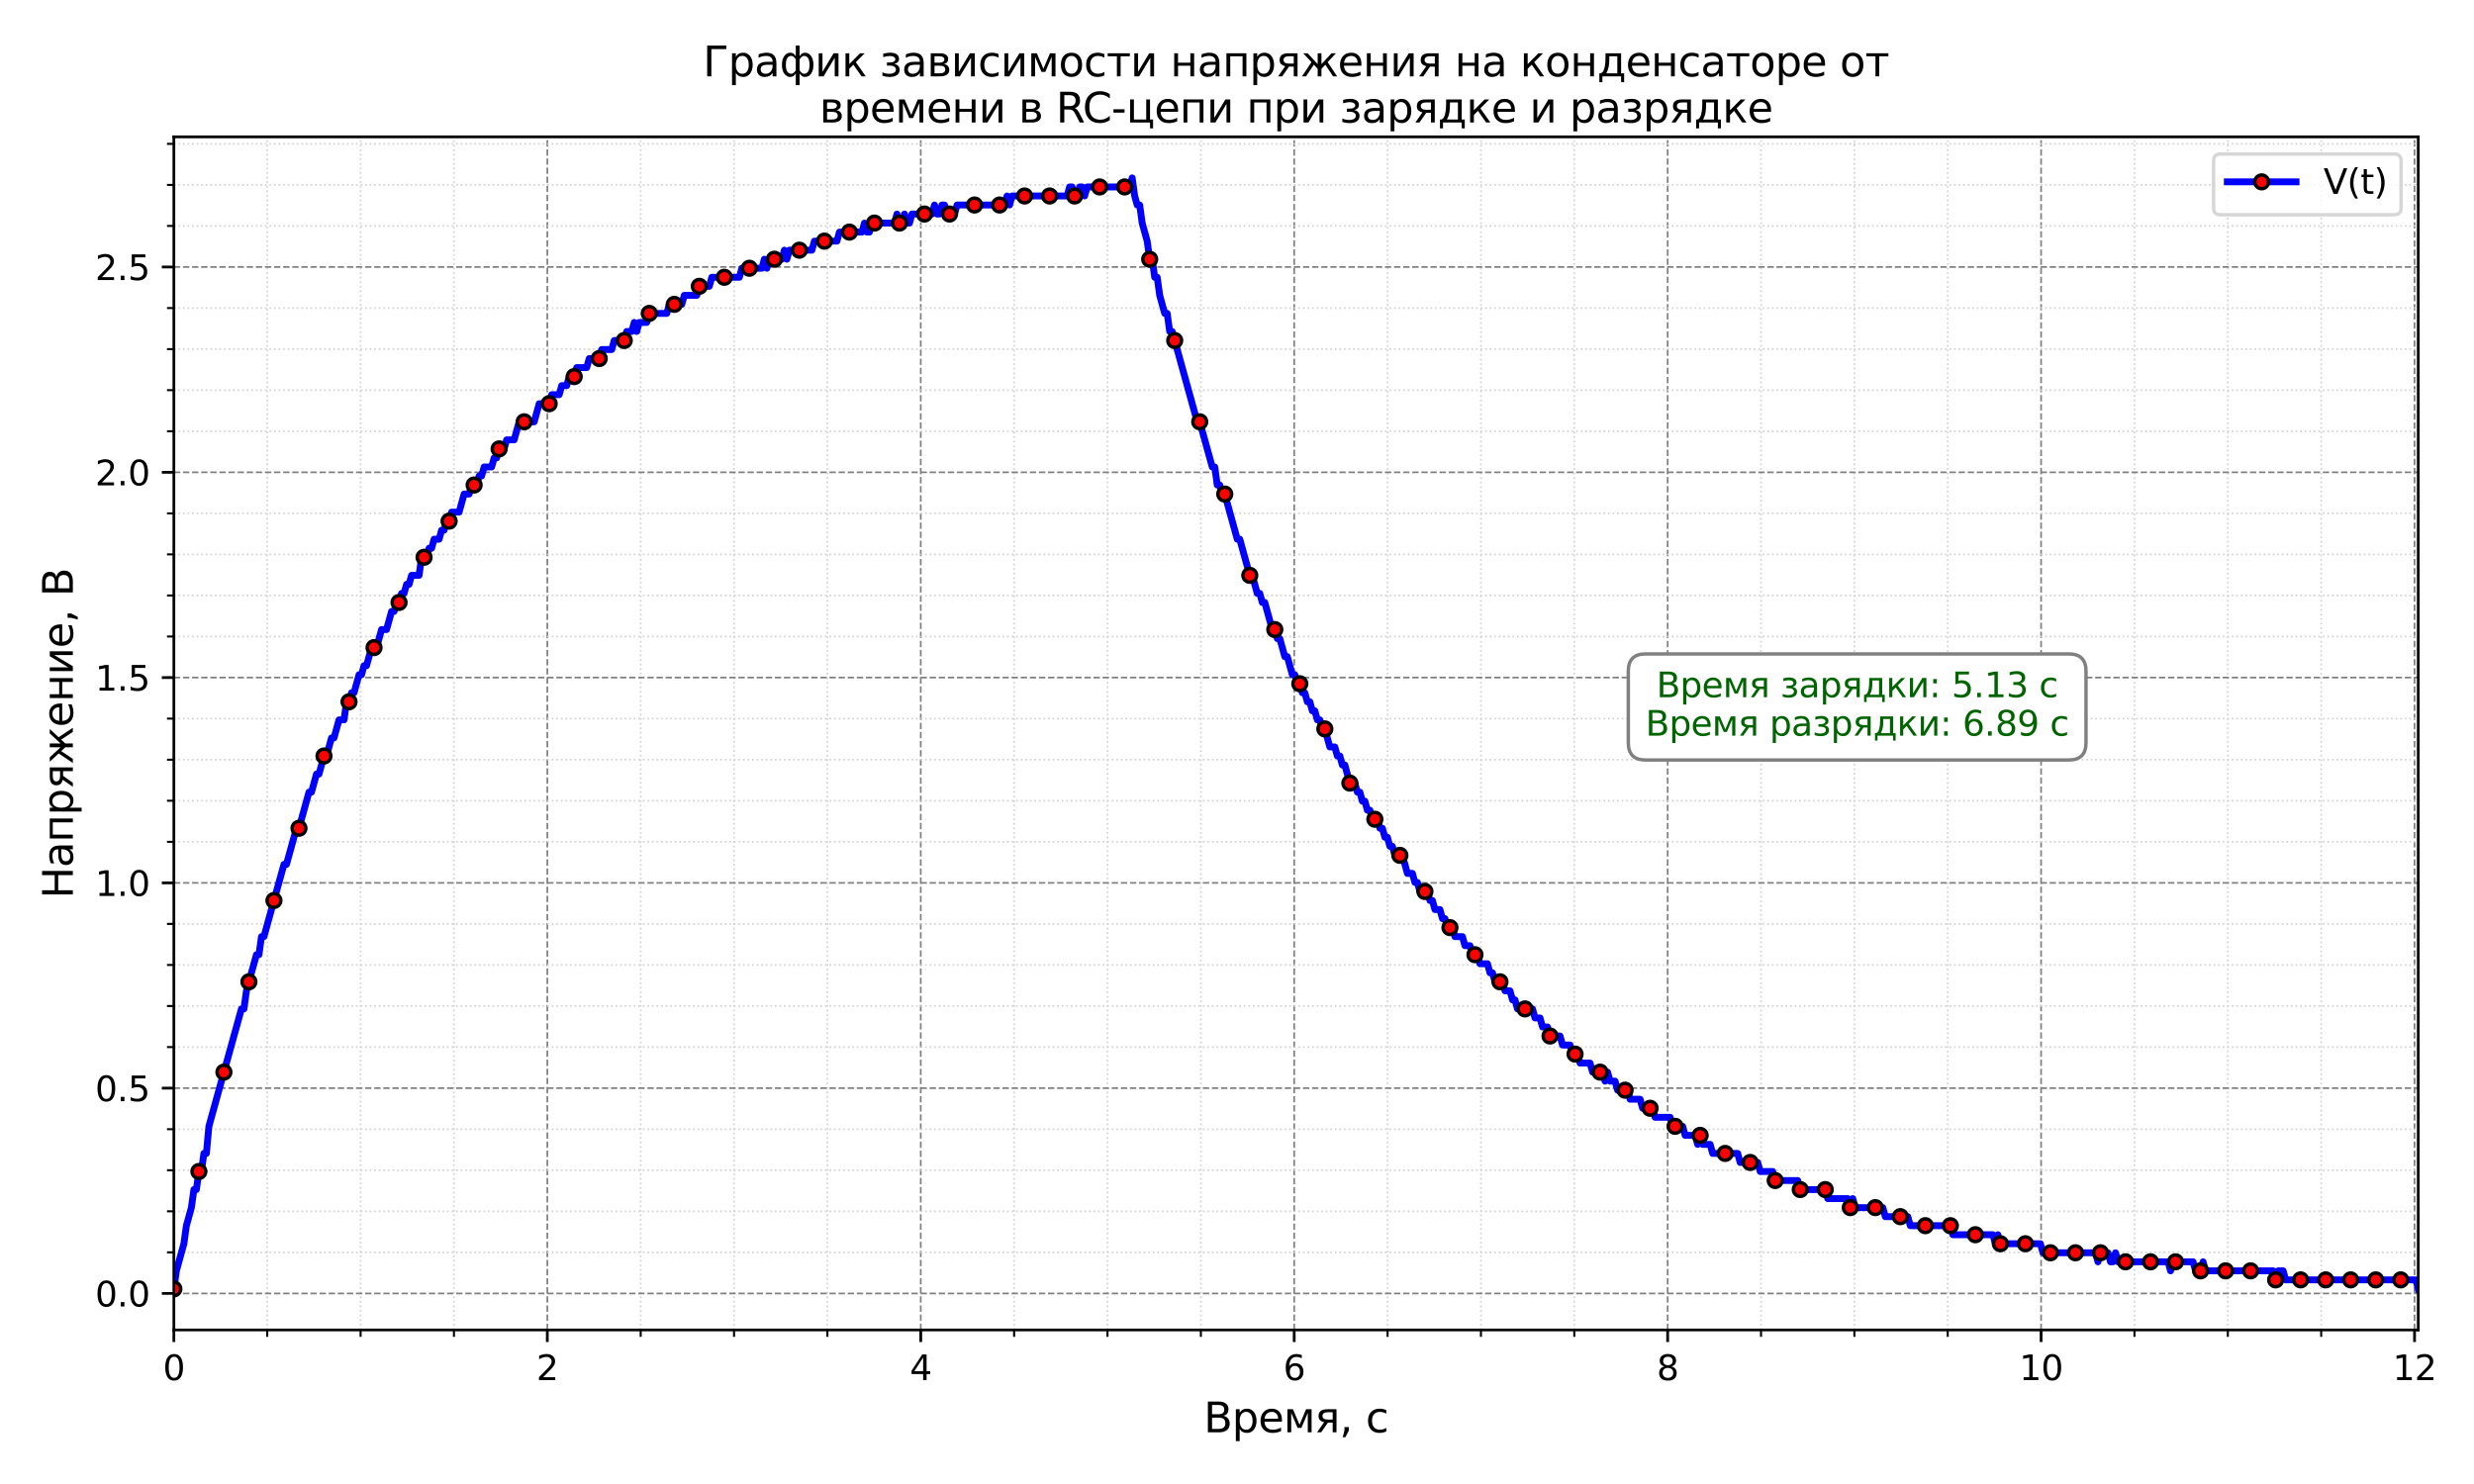 <?xml version="1.0" encoding="utf-8" standalone="no"?>
<!DOCTYPE svg PUBLIC "-//W3C//DTD SVG 1.1//EN"
  "http://www.w3.org/Graphics/SVG/1.1/DTD/svg11.dtd">
<svg xmlns:xlink="http://www.w3.org/1999/xlink" width="720pt" height="432pt" viewBox="0 0 720 432" xmlns="http://www.w3.org/2000/svg" version="1.1">
 <defs>
  <style type="text/css">*{stroke-linejoin: round; stroke-linecap: butt}</style>
 </defs>
 <g id="figure_1">
  <g id="patch_1">
   <path d="M 0 432 
L 720 432 
L 720 0 
L 0 0 
z
" style="fill: #ffffff"/>
  </g>
  <g id="axes_1">
   <g id="patch_2">
    <path d="M 50.6 387.16 
L 703.774 387.16 
L 703.774 39.84 
L 50.6 39.84 
z
" style="fill: #ffffff"/>
   </g>
   <g id="matplotlib.axis_1">
    <g id="xtick_1">
     <g id="line2d_1">
      <path d="M 50.6 387.16 
L 50.6 39.84 
" clip-path="url(#pe892d72fb0)" style="fill: none; stroke-dasharray: 1.85,0.8; stroke-dashoffset: 0; stroke: #808080; stroke-width: 0.5"/>
     </g>
     <g id="line2d_2">
      <defs>
       <path id="m557af1ab47" d="M 0 0 
L 0 3.5 
" style="stroke: #000000; stroke-width: 0.8"/>
      </defs>
      <g>
       <use xlink:href="#m557af1ab47" x="50.6" y="387.16" style="stroke: #000000; stroke-width: 0.8"/>
      </g>
     </g>
     <g id="text_1">
      <!-- 0 -->
      <g transform="translate(47.419 401.758) scale(0.1 -0.1)">
       <defs>
        <path id="DejaVuSans-30" d="M 2034 4250 
Q 1547 4250 1301 3770 
Q 1056 3291 1056 2328 
Q 1056 1369 1301 889 
Q 1547 409 2034 409 
Q 2525 409 2770 889 
Q 3016 1369 3016 2328 
Q 3016 3291 2770 3770 
Q 2525 4250 2034 4250 
z
M 2034 4750 
Q 2819 4750 3233 4129 
Q 3647 3509 3647 2328 
Q 3647 1150 3233 529 
Q 2819 -91 2034 -91 
Q 1250 -91 836 529 
Q 422 1150 422 2328 
Q 422 3509 836 4129 
Q 1250 4750 2034 4750 
z
" transform="scale(0.016)"/>
       </defs>
       <use xlink:href="#DejaVuSans-30"/>
      </g>
     </g>
    </g>
    <g id="xtick_2">
     <g id="line2d_3">
      <path d="M 159.283 387.16 
L 159.283 39.84 
" clip-path="url(#pe892d72fb0)" style="fill: none; stroke-dasharray: 1.85,0.8; stroke-dashoffset: 0; stroke: #808080; stroke-width: 0.5"/>
     </g>
     <g id="line2d_4">
      <g>
       <use xlink:href="#m557af1ab47" x="159.283" y="387.16" style="stroke: #000000; stroke-width: 0.8"/>
      </g>
     </g>
     <g id="text_2">
      <!-- 2 -->
      <g transform="translate(156.102 401.758) scale(0.1 -0.1)">
       <defs>
        <path id="DejaVuSans-32" d="M 1228 531 
L 3431 531 
L 3431 0 
L 469 0 
L 469 531 
Q 828 903 1448 1529 
Q 2069 2156 2228 2338 
Q 2531 2678 2651 2914 
Q 2772 3150 2772 3378 
Q 2772 3750 2511 3984 
Q 2250 4219 1831 4219 
Q 1534 4219 1204 4116 
Q 875 4013 500 3803 
L 500 4441 
Q 881 4594 1212 4672 
Q 1544 4750 1819 4750 
Q 2544 4750 2975 4387 
Q 3406 4025 3406 3419 
Q 3406 3131 3298 2873 
Q 3191 2616 2906 2266 
Q 2828 2175 2409 1742 
Q 1991 1309 1228 531 
z
" transform="scale(0.016)"/>
       </defs>
       <use xlink:href="#DejaVuSans-32"/>
      </g>
     </g>
    </g>
    <g id="xtick_3">
     <g id="line2d_5">
      <path d="M 267.966 387.16 
L 267.966 39.84 
" clip-path="url(#pe892d72fb0)" style="fill: none; stroke-dasharray: 1.85,0.8; stroke-dashoffset: 0; stroke: #808080; stroke-width: 0.5"/>
     </g>
     <g id="line2d_6">
      <g>
       <use xlink:href="#m557af1ab47" x="267.966" y="387.16" style="stroke: #000000; stroke-width: 0.8"/>
      </g>
     </g>
     <g id="text_3">
      <!-- 4 -->
      <g transform="translate(264.785 401.758) scale(0.1 -0.1)">
       <defs>
        <path id="DejaVuSans-34" d="M 2419 4116 
L 825 1625 
L 2419 1625 
L 2419 4116 
z
M 2253 4666 
L 3047 4666 
L 3047 1625 
L 3713 1625 
L 3713 1100 
L 3047 1100 
L 3047 0 
L 2419 0 
L 2419 1100 
L 313 1100 
L 313 1709 
L 2253 4666 
z
" transform="scale(0.016)"/>
       </defs>
       <use xlink:href="#DejaVuSans-34"/>
      </g>
     </g>
    </g>
    <g id="xtick_4">
     <g id="line2d_7">
      <path d="M 376.649 387.16 
L 376.649 39.84 
" clip-path="url(#pe892d72fb0)" style="fill: none; stroke-dasharray: 1.85,0.8; stroke-dashoffset: 0; stroke: #808080; stroke-width: 0.5"/>
     </g>
     <g id="line2d_8">
      <g>
       <use xlink:href="#m557af1ab47" x="376.649" y="387.16" style="stroke: #000000; stroke-width: 0.8"/>
      </g>
     </g>
     <g id="text_4">
      <!-- 6 -->
      <g transform="translate(373.468 401.758) scale(0.1 -0.1)">
       <defs>
        <path id="DejaVuSans-36" d="M 2113 2584 
Q 1688 2584 1439 2293 
Q 1191 2003 1191 1497 
Q 1191 994 1439 701 
Q 1688 409 2113 409 
Q 2538 409 2786 701 
Q 3034 994 3034 1497 
Q 3034 2003 2786 2293 
Q 2538 2584 2113 2584 
z
M 3366 4563 
L 3366 3988 
Q 3128 4100 2886 4159 
Q 2644 4219 2406 4219 
Q 1781 4219 1451 3797 
Q 1122 3375 1075 2522 
Q 1259 2794 1537 2939 
Q 1816 3084 2150 3084 
Q 2853 3084 3261 2657 
Q 3669 2231 3669 1497 
Q 3669 778 3244 343 
Q 2819 -91 2113 -91 
Q 1303 -91 875 529 
Q 447 1150 447 2328 
Q 447 3434 972 4092 
Q 1497 4750 2381 4750 
Q 2619 4750 2861 4703 
Q 3103 4656 3366 4563 
z
" transform="scale(0.016)"/>
       </defs>
       <use xlink:href="#DejaVuSans-36"/>
      </g>
     </g>
    </g>
    <g id="xtick_5">
     <g id="line2d_9">
      <path d="M 485.332 387.16 
L 485.332 39.84 
" clip-path="url(#pe892d72fb0)" style="fill: none; stroke-dasharray: 1.85,0.8; stroke-dashoffset: 0; stroke: #808080; stroke-width: 0.5"/>
     </g>
     <g id="line2d_10">
      <g>
       <use xlink:href="#m557af1ab47" x="485.332" y="387.16" style="stroke: #000000; stroke-width: 0.8"/>
      </g>
     </g>
     <g id="text_5">
      <!-- 8 -->
      <g transform="translate(482.151 401.758) scale(0.1 -0.1)">
       <defs>
        <path id="DejaVuSans-38" d="M 2034 2216 
Q 1584 2216 1326 1975 
Q 1069 1734 1069 1313 
Q 1069 891 1326 650 
Q 1584 409 2034 409 
Q 2484 409 2743 651 
Q 3003 894 3003 1313 
Q 3003 1734 2745 1975 
Q 2488 2216 2034 2216 
z
M 1403 2484 
Q 997 2584 770 2862 
Q 544 3141 544 3541 
Q 544 4100 942 4425 
Q 1341 4750 2034 4750 
Q 2731 4750 3128 4425 
Q 3525 4100 3525 3541 
Q 3525 3141 3298 2862 
Q 3072 2584 2669 2484 
Q 3125 2378 3379 2068 
Q 3634 1759 3634 1313 
Q 3634 634 3220 271 
Q 2806 -91 2034 -91 
Q 1263 -91 848 271 
Q 434 634 434 1313 
Q 434 1759 690 2068 
Q 947 2378 1403 2484 
z
M 1172 3481 
Q 1172 3119 1398 2916 
Q 1625 2713 2034 2713 
Q 2441 2713 2670 2916 
Q 2900 3119 2900 3481 
Q 2900 3844 2670 4047 
Q 2441 4250 2034 4250 
Q 1625 4250 1398 4047 
Q 1172 3844 1172 3481 
z
" transform="scale(0.016)"/>
       </defs>
       <use xlink:href="#DejaVuSans-38"/>
      </g>
     </g>
    </g>
    <g id="xtick_6">
     <g id="line2d_11">
      <path d="M 594.015 387.16 
L 594.015 39.84 
" clip-path="url(#pe892d72fb0)" style="fill: none; stroke-dasharray: 1.85,0.8; stroke-dashoffset: 0; stroke: #808080; stroke-width: 0.5"/>
     </g>
     <g id="line2d_12">
      <g>
       <use xlink:href="#m557af1ab47" x="594.015" y="387.16" style="stroke: #000000; stroke-width: 0.8"/>
      </g>
     </g>
     <g id="text_6">
      <!-- 10 -->
      <g transform="translate(587.653 401.758) scale(0.1 -0.1)">
       <defs>
        <path id="DejaVuSans-31" d="M 794 531 
L 1825 531 
L 1825 4091 
L 703 3866 
L 703 4441 
L 1819 4666 
L 2450 4666 
L 2450 531 
L 3481 531 
L 3481 0 
L 794 0 
L 794 531 
z
" transform="scale(0.016)"/>
       </defs>
       <use xlink:href="#DejaVuSans-31"/>
       <use xlink:href="#DejaVuSans-30" transform="translate(63.623 0)"/>
      </g>
     </g>
    </g>
    <g id="xtick_7">
     <g id="line2d_13">
      <path d="M 702.698 387.16 
L 702.698 39.84 
" clip-path="url(#pe892d72fb0)" style="fill: none; stroke-dasharray: 1.85,0.8; stroke-dashoffset: 0; stroke: #808080; stroke-width: 0.5"/>
     </g>
     <g id="line2d_14">
      <g>
       <use xlink:href="#m557af1ab47" x="702.698" y="387.16" style="stroke: #000000; stroke-width: 0.8"/>
      </g>
     </g>
     <g id="text_7">
      <!-- 12 -->
      <g transform="translate(696.336 401.758) scale(0.1 -0.1)">
       <use xlink:href="#DejaVuSans-31"/>
       <use xlink:href="#DejaVuSans-32" transform="translate(63.623 0)"/>
      </g>
     </g>
    </g>
    <g id="xtick_8">
     <g id="line2d_15">
      <path d="M 77.771 387.16 
L 77.771 39.84 
" clip-path="url(#pe892d72fb0)" style="fill: none; stroke-dasharray: 0.5,0.825; stroke-dashoffset: 0; stroke: #d3d3d3; stroke-width: 0.5"/>
     </g>
     <g id="line2d_16">
      <defs>
       <path id="m754c5c5856" d="M 0 0 
L 0 2 
" style="stroke: #000000; stroke-width: 0.6"/>
      </defs>
      <g>
       <use xlink:href="#m754c5c5856" x="77.771" y="387.16" style="stroke: #000000; stroke-width: 0.6"/>
      </g>
     </g>
    </g>
    <g id="xtick_9">
     <g id="line2d_17">
      <path d="M 104.942 387.16 
L 104.942 39.84 
" clip-path="url(#pe892d72fb0)" style="fill: none; stroke-dasharray: 0.5,0.825; stroke-dashoffset: 0; stroke: #d3d3d3; stroke-width: 0.5"/>
     </g>
     <g id="line2d_18">
      <g>
       <use xlink:href="#m754c5c5856" x="104.942" y="387.16" style="stroke: #000000; stroke-width: 0.6"/>
      </g>
     </g>
    </g>
    <g id="xtick_10">
     <g id="line2d_19">
      <path d="M 132.112 387.16 
L 132.112 39.84 
" clip-path="url(#pe892d72fb0)" style="fill: none; stroke-dasharray: 0.5,0.825; stroke-dashoffset: 0; stroke: #d3d3d3; stroke-width: 0.5"/>
     </g>
     <g id="line2d_20">
      <g>
       <use xlink:href="#m754c5c5856" x="132.112" y="387.16" style="stroke: #000000; stroke-width: 0.6"/>
      </g>
     </g>
    </g>
    <g id="xtick_11">
     <g id="line2d_21">
      <path d="M 186.454 387.16 
L 186.454 39.84 
" clip-path="url(#pe892d72fb0)" style="fill: none; stroke-dasharray: 0.5,0.825; stroke-dashoffset: 0; stroke: #d3d3d3; stroke-width: 0.5"/>
     </g>
     <g id="line2d_22">
      <g>
       <use xlink:href="#m754c5c5856" x="186.454" y="387.16" style="stroke: #000000; stroke-width: 0.6"/>
      </g>
     </g>
    </g>
    <g id="xtick_12">
     <g id="line2d_23">
      <path d="M 213.625 387.16 
L 213.625 39.84 
" clip-path="url(#pe892d72fb0)" style="fill: none; stroke-dasharray: 0.5,0.825; stroke-dashoffset: 0; stroke: #d3d3d3; stroke-width: 0.5"/>
     </g>
     <g id="line2d_24">
      <g>
       <use xlink:href="#m754c5c5856" x="213.625" y="387.16" style="stroke: #000000; stroke-width: 0.6"/>
      </g>
     </g>
    </g>
    <g id="xtick_13">
     <g id="line2d_25">
      <path d="M 240.795 387.16 
L 240.795 39.84 
" clip-path="url(#pe892d72fb0)" style="fill: none; stroke-dasharray: 0.5,0.825; stroke-dashoffset: 0; stroke: #d3d3d3; stroke-width: 0.5"/>
     </g>
     <g id="line2d_26">
      <g>
       <use xlink:href="#m754c5c5856" x="240.795" y="387.16" style="stroke: #000000; stroke-width: 0.6"/>
      </g>
     </g>
    </g>
    <g id="xtick_14">
     <g id="line2d_27">
      <path d="M 295.137 387.16 
L 295.137 39.84 
" clip-path="url(#pe892d72fb0)" style="fill: none; stroke-dasharray: 0.5,0.825; stroke-dashoffset: 0; stroke: #d3d3d3; stroke-width: 0.5"/>
     </g>
     <g id="line2d_28">
      <g>
       <use xlink:href="#m754c5c5856" x="295.137" y="387.16" style="stroke: #000000; stroke-width: 0.6"/>
      </g>
     </g>
    </g>
    <g id="xtick_15">
     <g id="line2d_29">
      <path d="M 322.308 387.16 
L 322.308 39.84 
" clip-path="url(#pe892d72fb0)" style="fill: none; stroke-dasharray: 0.5,0.825; stroke-dashoffset: 0; stroke: #d3d3d3; stroke-width: 0.5"/>
     </g>
     <g id="line2d_30">
      <g>
       <use xlink:href="#m754c5c5856" x="322.308" y="387.16" style="stroke: #000000; stroke-width: 0.6"/>
      </g>
     </g>
    </g>
    <g id="xtick_16">
     <g id="line2d_31">
      <path d="M 349.478 387.16 
L 349.478 39.84 
" clip-path="url(#pe892d72fb0)" style="fill: none; stroke-dasharray: 0.5,0.825; stroke-dashoffset: 0; stroke: #d3d3d3; stroke-width: 0.5"/>
     </g>
     <g id="line2d_32">
      <g>
       <use xlink:href="#m754c5c5856" x="349.478" y="387.16" style="stroke: #000000; stroke-width: 0.6"/>
      </g>
     </g>
    </g>
    <g id="xtick_17">
     <g id="line2d_33">
      <path d="M 403.82 387.16 
L 403.82 39.84 
" clip-path="url(#pe892d72fb0)" style="fill: none; stroke-dasharray: 0.5,0.825; stroke-dashoffset: 0; stroke: #d3d3d3; stroke-width: 0.5"/>
     </g>
     <g id="line2d_34">
      <g>
       <use xlink:href="#m754c5c5856" x="403.82" y="387.16" style="stroke: #000000; stroke-width: 0.6"/>
      </g>
     </g>
    </g>
    <g id="xtick_18">
     <g id="line2d_35">
      <path d="M 430.991 387.16 
L 430.991 39.84 
" clip-path="url(#pe892d72fb0)" style="fill: none; stroke-dasharray: 0.5,0.825; stroke-dashoffset: 0; stroke: #d3d3d3; stroke-width: 0.5"/>
     </g>
     <g id="line2d_36">
      <g>
       <use xlink:href="#m754c5c5856" x="430.991" y="387.16" style="stroke: #000000; stroke-width: 0.6"/>
      </g>
     </g>
    </g>
    <g id="xtick_19">
     <g id="line2d_37">
      <path d="M 458.161 387.16 
L 458.161 39.84 
" clip-path="url(#pe892d72fb0)" style="fill: none; stroke-dasharray: 0.5,0.825; stroke-dashoffset: 0; stroke: #d3d3d3; stroke-width: 0.5"/>
     </g>
     <g id="line2d_38">
      <g>
       <use xlink:href="#m754c5c5856" x="458.161" y="387.16" style="stroke: #000000; stroke-width: 0.6"/>
      </g>
     </g>
    </g>
    <g id="xtick_20">
     <g id="line2d_39">
      <path d="M 512.503 387.16 
L 512.503 39.84 
" clip-path="url(#pe892d72fb0)" style="fill: none; stroke-dasharray: 0.5,0.825; stroke-dashoffset: 0; stroke: #d3d3d3; stroke-width: 0.5"/>
     </g>
     <g id="line2d_40">
      <g>
       <use xlink:href="#m754c5c5856" x="512.503" y="387.16" style="stroke: #000000; stroke-width: 0.6"/>
      </g>
     </g>
    </g>
    <g id="xtick_21">
     <g id="line2d_41">
      <path d="M 539.674 387.16 
L 539.674 39.84 
" clip-path="url(#pe892d72fb0)" style="fill: none; stroke-dasharray: 0.5,0.825; stroke-dashoffset: 0; stroke: #d3d3d3; stroke-width: 0.5"/>
     </g>
     <g id="line2d_42">
      <g>
       <use xlink:href="#m754c5c5856" x="539.674" y="387.16" style="stroke: #000000; stroke-width: 0.6"/>
      </g>
     </g>
    </g>
    <g id="xtick_22">
     <g id="line2d_43">
      <path d="M 566.844 387.16 
L 566.844 39.84 
" clip-path="url(#pe892d72fb0)" style="fill: none; stroke-dasharray: 0.5,0.825; stroke-dashoffset: 0; stroke: #d3d3d3; stroke-width: 0.5"/>
     </g>
     <g id="line2d_44">
      <g>
       <use xlink:href="#m754c5c5856" x="566.844" y="387.16" style="stroke: #000000; stroke-width: 0.6"/>
      </g>
     </g>
    </g>
    <g id="xtick_23">
     <g id="line2d_45">
      <path d="M 621.186 387.16 
L 621.186 39.84 
" clip-path="url(#pe892d72fb0)" style="fill: none; stroke-dasharray: 0.5,0.825; stroke-dashoffset: 0; stroke: #d3d3d3; stroke-width: 0.5"/>
     </g>
     <g id="line2d_46">
      <g>
       <use xlink:href="#m754c5c5856" x="621.186" y="387.16" style="stroke: #000000; stroke-width: 0.6"/>
      </g>
     </g>
    </g>
    <g id="xtick_24">
     <g id="line2d_47">
      <path d="M 648.357 387.16 
L 648.357 39.84 
" clip-path="url(#pe892d72fb0)" style="fill: none; stroke-dasharray: 0.5,0.825; stroke-dashoffset: 0; stroke: #d3d3d3; stroke-width: 0.5"/>
     </g>
     <g id="line2d_48">
      <g>
       <use xlink:href="#m754c5c5856" x="648.357" y="387.16" style="stroke: #000000; stroke-width: 0.6"/>
      </g>
     </g>
    </g>
    <g id="xtick_25">
     <g id="line2d_49">
      <path d="M 675.527 387.16 
L 675.527 39.84 
" clip-path="url(#pe892d72fb0)" style="fill: none; stroke-dasharray: 0.5,0.825; stroke-dashoffset: 0; stroke: #d3d3d3; stroke-width: 0.5"/>
     </g>
     <g id="line2d_50">
      <g>
       <use xlink:href="#m754c5c5856" x="675.527" y="387.16" style="stroke: #000000; stroke-width: 0.6"/>
      </g>
     </g>
    </g>
    <g id="text_8">
     <!-- Время, с -->
     <g transform="translate(350.321 416.956) scale(0.12 -0.12)">
      <defs>
       <path id="DejaVuSans-412" d="M 1259 2228 
L 1259 519 
L 2272 519 
Q 2781 519 3026 730 
Q 3272 941 3272 1375 
Q 3272 1813 3026 2020 
Q 2781 2228 2272 2228 
L 1259 2228 
z
M 1259 4147 
L 1259 2741 
L 2194 2741 
Q 2656 2741 2882 2914 
Q 3109 3088 3109 3444 
Q 3109 3797 2882 3972 
Q 2656 4147 2194 4147 
L 1259 4147 
z
M 628 4666 
L 2241 4666 
Q 2963 4666 3353 4366 
Q 3744 4066 3744 3513 
Q 3744 3084 3544 2831 
Q 3344 2578 2956 2516 
Q 3422 2416 3680 2098 
Q 3938 1781 3938 1306 
Q 3938 681 3513 340 
Q 3088 0 2303 0 
L 628 0 
L 628 4666 
z
" transform="scale(0.016)"/>
       <path id="DejaVuSans-440" d="M 1159 525 
L 1159 -1331 
L 581 -1331 
L 581 3500 
L 1159 3500 
L 1159 2969 
Q 1341 3281 1617 3432 
Q 1894 3584 2278 3584 
Q 2916 3584 3314 3078 
Q 3713 2572 3713 1747 
Q 3713 922 3314 415 
Q 2916 -91 2278 -91 
Q 1894 -91 1617 61 
Q 1341 213 1159 525 
z
M 3116 1747 
Q 3116 2381 2855 2742 
Q 2594 3103 2138 3103 
Q 1681 3103 1420 2742 
Q 1159 2381 1159 1747 
Q 1159 1113 1420 752 
Q 1681 391 2138 391 
Q 2594 391 2855 752 
Q 3116 1113 3116 1747 
z
" transform="scale(0.016)"/>
       <path id="DejaVuSans-435" d="M 3597 1894 
L 3597 1613 
L 953 1613 
Q 991 1019 1311 708 
Q 1631 397 2203 397 
Q 2534 397 2845 478 
Q 3156 559 3463 722 
L 3463 178 
Q 3153 47 2828 -22 
Q 2503 -91 2169 -91 
Q 1331 -91 842 396 
Q 353 884 353 1716 
Q 353 2575 817 3079 
Q 1281 3584 2069 3584 
Q 2775 3584 3186 3129 
Q 3597 2675 3597 1894 
z
M 3022 2063 
Q 3016 2534 2758 2815 
Q 2500 3097 2075 3097 
Q 1594 3097 1305 2825 
Q 1016 2553 972 2059 
L 3022 2063 
z
" transform="scale(0.016)"/>
       <path id="DejaVuSans-43c" d="M 581 3500 
L 1422 3500 
L 2416 1156 
L 3413 3500 
L 4247 3500 
L 4247 0 
L 3669 0 
L 3669 2950 
L 2703 672 
L 2128 672 
L 1159 2950 
L 1159 0 
L 581 0 
L 581 3500 
z
" transform="scale(0.016)"/>
       <path id="DejaVuSans-44f" d="M 1181 2491 
Q 1181 2231 1381 2084 
Q 1581 1938 1953 1938 
L 2728 1938 
L 2728 3041 
L 1953 3041 
Q 1581 3041 1381 2897 
Q 1181 2753 1181 2491 
z
M 363 0 
L 1431 1534 
Q 1069 1616 828 1830 
Q 588 2044 588 2491 
Q 588 2997 923 3248 
Q 1259 3500 1938 3500 
L 3306 3500 
L 3306 0 
L 2728 0 
L 2728 1478 
L 2013 1478 
L 981 0 
L 363 0 
z
" transform="scale(0.016)"/>
       <path id="DejaVuSans-2c" d="M 750 794 
L 1409 794 
L 1409 256 
L 897 -744 
L 494 -744 
L 750 256 
L 750 794 
z
" transform="scale(0.016)"/>
       <path id="DejaVuSans-20" transform="scale(0.016)"/>
       <path id="DejaVuSans-441" d="M 3122 3366 
L 3122 2828 
Q 2878 2963 2633 3030 
Q 2388 3097 2138 3097 
Q 1578 3097 1268 2742 
Q 959 2388 959 1747 
Q 959 1106 1268 751 
Q 1578 397 2138 397 
Q 2388 397 2633 464 
Q 2878 531 3122 666 
L 3122 134 
Q 2881 22 2623 -34 
Q 2366 -91 2075 -91 
Q 1284 -91 818 406 
Q 353 903 353 1747 
Q 353 2603 823 3093 
Q 1294 3584 2113 3584 
Q 2378 3584 2631 3529 
Q 2884 3475 3122 3366 
z
" transform="scale(0.016)"/>
      </defs>
      <use xlink:href="#DejaVuSans-412"/>
      <use xlink:href="#DejaVuSans-440" transform="translate(68.604 0)"/>
      <use xlink:href="#DejaVuSans-435" transform="translate(132.08 0)"/>
      <use xlink:href="#DejaVuSans-43c" transform="translate(193.604 0)"/>
      <use xlink:href="#DejaVuSans-44f" transform="translate(269.043 0)"/>
      <use xlink:href="#DejaVuSans-2c" transform="translate(329.199 0)"/>
      <use xlink:href="#DejaVuSans-20" transform="translate(360.986 0)"/>
      <use xlink:href="#DejaVuSans-441" transform="translate(392.773 0)"/>
     </g>
    </g>
   </g>
   <g id="matplotlib.axis_2">
    <g id="ytick_1">
     <g id="line2d_51">
      <path d="M 50.6 376.523 
L 703.774 376.523 
" clip-path="url(#pe892d72fb0)" style="fill: none; stroke-dasharray: 1.85,0.8; stroke-dashoffset: 0; stroke: #808080; stroke-width: 0.5"/>
     </g>
     <g id="line2d_52">
      <defs>
       <path id="m306d46adfe" d="M 0 0 
L -3.5 0 
" style="stroke: #000000; stroke-width: 0.8"/>
      </defs>
      <g>
       <use xlink:href="#m306d46adfe" x="50.6" y="376.523" style="stroke: #000000; stroke-width: 0.8"/>
      </g>
     </g>
     <g id="text_9">
      <!-- 0.0 -->
      <g transform="translate(27.697 380.322) scale(0.1 -0.1)">
       <defs>
        <path id="DejaVuSans-2e" d="M 684 794 
L 1344 794 
L 1344 0 
L 684 0 
L 684 794 
z
" transform="scale(0.016)"/>
       </defs>
       <use xlink:href="#DejaVuSans-30"/>
       <use xlink:href="#DejaVuSans-2e" transform="translate(63.623 0)"/>
       <use xlink:href="#DejaVuSans-30" transform="translate(95.41 0)"/>
      </g>
     </g>
    </g>
    <g id="ytick_2">
     <g id="line2d_53">
      <path d="M 50.6 316.764 
L 703.774 316.764 
" clip-path="url(#pe892d72fb0)" style="fill: none; stroke-dasharray: 1.85,0.8; stroke-dashoffset: 0; stroke: #808080; stroke-width: 0.5"/>
     </g>
     <g id="line2d_54">
      <g>
       <use xlink:href="#m306d46adfe" x="50.6" y="316.764" style="stroke: #000000; stroke-width: 0.8"/>
      </g>
     </g>
     <g id="text_10">
      <!-- 0.5 -->
      <g transform="translate(27.697 320.563) scale(0.1 -0.1)">
       <defs>
        <path id="DejaVuSans-35" d="M 691 4666 
L 3169 4666 
L 3169 4134 
L 1269 4134 
L 1269 2991 
Q 1406 3038 1543 3061 
Q 1681 3084 1819 3084 
Q 2600 3084 3056 2656 
Q 3513 2228 3513 1497 
Q 3513 744 3044 326 
Q 2575 -91 1722 -91 
Q 1428 -91 1123 -41 
Q 819 9 494 109 
L 494 744 
Q 775 591 1075 516 
Q 1375 441 1709 441 
Q 2250 441 2565 725 
Q 2881 1009 2881 1497 
Q 2881 1984 2565 2268 
Q 2250 2553 1709 2553 
Q 1456 2553 1204 2497 
Q 953 2441 691 2322 
L 691 4666 
z
" transform="scale(0.016)"/>
       </defs>
       <use xlink:href="#DejaVuSans-30"/>
       <use xlink:href="#DejaVuSans-2e" transform="translate(63.623 0)"/>
       <use xlink:href="#DejaVuSans-35" transform="translate(95.41 0)"/>
      </g>
     </g>
    </g>
    <g id="ytick_3">
     <g id="line2d_55">
      <path d="M 50.6 257.005 
L 703.774 257.005 
" clip-path="url(#pe892d72fb0)" style="fill: none; stroke-dasharray: 1.85,0.8; stroke-dashoffset: 0; stroke: #808080; stroke-width: 0.5"/>
     </g>
     <g id="line2d_56">
      <g>
       <use xlink:href="#m306d46adfe" x="50.6" y="257.005" style="stroke: #000000; stroke-width: 0.8"/>
      </g>
     </g>
     <g id="text_11">
      <!-- 1.0 -->
      <g transform="translate(27.697 260.804) scale(0.1 -0.1)">
       <use xlink:href="#DejaVuSans-31"/>
       <use xlink:href="#DejaVuSans-2e" transform="translate(63.623 0)"/>
       <use xlink:href="#DejaVuSans-30" transform="translate(95.41 0)"/>
      </g>
     </g>
    </g>
    <g id="ytick_4">
     <g id="line2d_57">
      <path d="M 50.6 197.246 
L 703.774 197.246 
" clip-path="url(#pe892d72fb0)" style="fill: none; stroke-dasharray: 1.85,0.8; stroke-dashoffset: 0; stroke: #808080; stroke-width: 0.5"/>
     </g>
     <g id="line2d_58">
      <g>
       <use xlink:href="#m306d46adfe" x="50.6" y="197.246" style="stroke: #000000; stroke-width: 0.8"/>
      </g>
     </g>
     <g id="text_12">
      <!-- 1.5 -->
      <g transform="translate(27.697 201.045) scale(0.1 -0.1)">
       <use xlink:href="#DejaVuSans-31"/>
       <use xlink:href="#DejaVuSans-2e" transform="translate(63.623 0)"/>
       <use xlink:href="#DejaVuSans-35" transform="translate(95.41 0)"/>
      </g>
     </g>
    </g>
    <g id="ytick_5">
     <g id="line2d_59">
      <path d="M 50.6 137.486 
L 703.774 137.486 
" clip-path="url(#pe892d72fb0)" style="fill: none; stroke-dasharray: 1.85,0.8; stroke-dashoffset: 0; stroke: #808080; stroke-width: 0.5"/>
     </g>
     <g id="line2d_60">
      <g>
       <use xlink:href="#m306d46adfe" x="50.6" y="137.486" style="stroke: #000000; stroke-width: 0.8"/>
      </g>
     </g>
     <g id="text_13">
      <!-- 2.0 -->
      <g transform="translate(27.697 141.286) scale(0.1 -0.1)">
       <use xlink:href="#DejaVuSans-32"/>
       <use xlink:href="#DejaVuSans-2e" transform="translate(63.623 0)"/>
       <use xlink:href="#DejaVuSans-30" transform="translate(95.41 0)"/>
      </g>
     </g>
    </g>
    <g id="ytick_6">
     <g id="line2d_61">
      <path d="M 50.6 77.727 
L 703.774 77.727 
" clip-path="url(#pe892d72fb0)" style="fill: none; stroke-dasharray: 1.85,0.8; stroke-dashoffset: 0; stroke: #808080; stroke-width: 0.5"/>
     </g>
     <g id="line2d_62">
      <g>
       <use xlink:href="#m306d46adfe" x="50.6" y="77.727" style="stroke: #000000; stroke-width: 0.8"/>
      </g>
     </g>
     <g id="text_14">
      <!-- 2.5 -->
      <g transform="translate(27.697 81.526) scale(0.1 -0.1)">
       <use xlink:href="#DejaVuSans-32"/>
       <use xlink:href="#DejaVuSans-2e" transform="translate(63.623 0)"/>
       <use xlink:href="#DejaVuSans-35" transform="translate(95.41 0)"/>
      </g>
     </g>
    </g>
    <g id="ytick_7">
     <g id="line2d_63">
      <path d="M 50.6 364.571 
L 703.774 364.571 
" clip-path="url(#pe892d72fb0)" style="fill: none; stroke-dasharray: 0.5,0.825; stroke-dashoffset: 0; stroke: #d3d3d3; stroke-width: 0.5"/>
     </g>
     <g id="line2d_64">
      <defs>
       <path id="m6cb2cce0d6" d="M 0 0 
L -2 0 
" style="stroke: #000000; stroke-width: 0.6"/>
      </defs>
      <g>
       <use xlink:href="#m6cb2cce0d6" x="50.6" y="364.571" style="stroke: #000000; stroke-width: 0.6"/>
      </g>
     </g>
    </g>
    <g id="ytick_8">
     <g id="line2d_65">
      <path d="M 50.6 352.619 
L 703.774 352.619 
" clip-path="url(#pe892d72fb0)" style="fill: none; stroke-dasharray: 0.5,0.825; stroke-dashoffset: 0; stroke: #d3d3d3; stroke-width: 0.5"/>
     </g>
     <g id="line2d_66">
      <g>
       <use xlink:href="#m6cb2cce0d6" x="50.6" y="352.619" style="stroke: #000000; stroke-width: 0.6"/>
      </g>
     </g>
    </g>
    <g id="ytick_9">
     <g id="line2d_67">
      <path d="M 50.6 340.667 
L 703.774 340.667 
" clip-path="url(#pe892d72fb0)" style="fill: none; stroke-dasharray: 0.5,0.825; stroke-dashoffset: 0; stroke: #d3d3d3; stroke-width: 0.5"/>
     </g>
     <g id="line2d_68">
      <g>
       <use xlink:href="#m6cb2cce0d6" x="50.6" y="340.667" style="stroke: #000000; stroke-width: 0.6"/>
      </g>
     </g>
    </g>
    <g id="ytick_10">
     <g id="line2d_69">
      <path d="M 50.6 328.716 
L 703.774 328.716 
" clip-path="url(#pe892d72fb0)" style="fill: none; stroke-dasharray: 0.5,0.825; stroke-dashoffset: 0; stroke: #d3d3d3; stroke-width: 0.5"/>
     </g>
     <g id="line2d_70">
      <g>
       <use xlink:href="#m6cb2cce0d6" x="50.6" y="328.716" style="stroke: #000000; stroke-width: 0.6"/>
      </g>
     </g>
    </g>
    <g id="ytick_11">
     <g id="line2d_71">
      <path d="M 50.6 304.812 
L 703.774 304.812 
" clip-path="url(#pe892d72fb0)" style="fill: none; stroke-dasharray: 0.5,0.825; stroke-dashoffset: 0; stroke: #d3d3d3; stroke-width: 0.5"/>
     </g>
     <g id="line2d_72">
      <g>
       <use xlink:href="#m6cb2cce0d6" x="50.6" y="304.812" style="stroke: #000000; stroke-width: 0.6"/>
      </g>
     </g>
    </g>
    <g id="ytick_12">
     <g id="line2d_73">
      <path d="M 50.6 292.86 
L 703.774 292.86 
" clip-path="url(#pe892d72fb0)" style="fill: none; stroke-dasharray: 0.5,0.825; stroke-dashoffset: 0; stroke: #d3d3d3; stroke-width: 0.5"/>
     </g>
     <g id="line2d_74">
      <g>
       <use xlink:href="#m6cb2cce0d6" x="50.6" y="292.86" style="stroke: #000000; stroke-width: 0.6"/>
      </g>
     </g>
    </g>
    <g id="ytick_13">
     <g id="line2d_75">
      <path d="M 50.6 280.908 
L 703.774 280.908 
" clip-path="url(#pe892d72fb0)" style="fill: none; stroke-dasharray: 0.5,0.825; stroke-dashoffset: 0; stroke: #d3d3d3; stroke-width: 0.5"/>
     </g>
     <g id="line2d_76">
      <g>
       <use xlink:href="#m6cb2cce0d6" x="50.6" y="280.908" style="stroke: #000000; stroke-width: 0.6"/>
      </g>
     </g>
    </g>
    <g id="ytick_14">
     <g id="line2d_77">
      <path d="M 50.6 268.956 
L 703.774 268.956 
" clip-path="url(#pe892d72fb0)" style="fill: none; stroke-dasharray: 0.5,0.825; stroke-dashoffset: 0; stroke: #d3d3d3; stroke-width: 0.5"/>
     </g>
     <g id="line2d_78">
      <g>
       <use xlink:href="#m6cb2cce0d6" x="50.6" y="268.956" style="stroke: #000000; stroke-width: 0.6"/>
      </g>
     </g>
    </g>
    <g id="ytick_15">
     <g id="line2d_79">
      <path d="M 50.6 245.053 
L 703.774 245.053 
" clip-path="url(#pe892d72fb0)" style="fill: none; stroke-dasharray: 0.5,0.825; stroke-dashoffset: 0; stroke: #d3d3d3; stroke-width: 0.5"/>
     </g>
     <g id="line2d_80">
      <g>
       <use xlink:href="#m6cb2cce0d6" x="50.6" y="245.053" style="stroke: #000000; stroke-width: 0.6"/>
      </g>
     </g>
    </g>
    <g id="ytick_16">
     <g id="line2d_81">
      <path d="M 50.6 233.101 
L 703.774 233.101 
" clip-path="url(#pe892d72fb0)" style="fill: none; stroke-dasharray: 0.5,0.825; stroke-dashoffset: 0; stroke: #d3d3d3; stroke-width: 0.5"/>
     </g>
     <g id="line2d_82">
      <g>
       <use xlink:href="#m6cb2cce0d6" x="50.6" y="233.101" style="stroke: #000000; stroke-width: 0.6"/>
      </g>
     </g>
    </g>
    <g id="ytick_17">
     <g id="line2d_83">
      <path d="M 50.6 221.149 
L 703.774 221.149 
" clip-path="url(#pe892d72fb0)" style="fill: none; stroke-dasharray: 0.5,0.825; stroke-dashoffset: 0; stroke: #d3d3d3; stroke-width: 0.5"/>
     </g>
     <g id="line2d_84">
      <g>
       <use xlink:href="#m6cb2cce0d6" x="50.6" y="221.149" style="stroke: #000000; stroke-width: 0.6"/>
      </g>
     </g>
    </g>
    <g id="ytick_18">
     <g id="line2d_85">
      <path d="M 50.6 209.197 
L 703.774 209.197 
" clip-path="url(#pe892d72fb0)" style="fill: none; stroke-dasharray: 0.5,0.825; stroke-dashoffset: 0; stroke: #d3d3d3; stroke-width: 0.5"/>
     </g>
     <g id="line2d_86">
      <g>
       <use xlink:href="#m6cb2cce0d6" x="50.6" y="209.197" style="stroke: #000000; stroke-width: 0.6"/>
      </g>
     </g>
    </g>
    <g id="ytick_19">
     <g id="line2d_87">
      <path d="M 50.6 185.294 
L 703.774 185.294 
" clip-path="url(#pe892d72fb0)" style="fill: none; stroke-dasharray: 0.5,0.825; stroke-dashoffset: 0; stroke: #d3d3d3; stroke-width: 0.5"/>
     </g>
     <g id="line2d_88">
      <g>
       <use xlink:href="#m6cb2cce0d6" x="50.6" y="185.294" style="stroke: #000000; stroke-width: 0.6"/>
      </g>
     </g>
    </g>
    <g id="ytick_20">
     <g id="line2d_89">
      <path d="M 50.6 173.342 
L 703.774 173.342 
" clip-path="url(#pe892d72fb0)" style="fill: none; stroke-dasharray: 0.5,0.825; stroke-dashoffset: 0; stroke: #d3d3d3; stroke-width: 0.5"/>
     </g>
     <g id="line2d_90">
      <g>
       <use xlink:href="#m6cb2cce0d6" x="50.6" y="173.342" style="stroke: #000000; stroke-width: 0.6"/>
      </g>
     </g>
    </g>
    <g id="ytick_21">
     <g id="line2d_91">
      <path d="M 50.6 161.39 
L 703.774 161.39 
" clip-path="url(#pe892d72fb0)" style="fill: none; stroke-dasharray: 0.5,0.825; stroke-dashoffset: 0; stroke: #d3d3d3; stroke-width: 0.5"/>
     </g>
     <g id="line2d_92">
      <g>
       <use xlink:href="#m6cb2cce0d6" x="50.6" y="161.39" style="stroke: #000000; stroke-width: 0.6"/>
      </g>
     </g>
    </g>
    <g id="ytick_22">
     <g id="line2d_93">
      <path d="M 50.6 149.438 
L 703.774 149.438 
" clip-path="url(#pe892d72fb0)" style="fill: none; stroke-dasharray: 0.5,0.825; stroke-dashoffset: 0; stroke: #d3d3d3; stroke-width: 0.5"/>
     </g>
     <g id="line2d_94">
      <g>
       <use xlink:href="#m6cb2cce0d6" x="50.6" y="149.438" style="stroke: #000000; stroke-width: 0.6"/>
      </g>
     </g>
    </g>
    <g id="ytick_23">
     <g id="line2d_95">
      <path d="M 50.6 125.535 
L 703.774 125.535 
" clip-path="url(#pe892d72fb0)" style="fill: none; stroke-dasharray: 0.5,0.825; stroke-dashoffset: 0; stroke: #d3d3d3; stroke-width: 0.5"/>
     </g>
     <g id="line2d_96">
      <g>
       <use xlink:href="#m6cb2cce0d6" x="50.6" y="125.535" style="stroke: #000000; stroke-width: 0.6"/>
      </g>
     </g>
    </g>
    <g id="ytick_24">
     <g id="line2d_97">
      <path d="M 50.6 113.583 
L 703.774 113.583 
" clip-path="url(#pe892d72fb0)" style="fill: none; stroke-dasharray: 0.5,0.825; stroke-dashoffset: 0; stroke: #d3d3d3; stroke-width: 0.5"/>
     </g>
     <g id="line2d_98">
      <g>
       <use xlink:href="#m6cb2cce0d6" x="50.6" y="113.583" style="stroke: #000000; stroke-width: 0.6"/>
      </g>
     </g>
    </g>
    <g id="ytick_25">
     <g id="line2d_99">
      <path d="M 50.6 101.631 
L 703.774 101.631 
" clip-path="url(#pe892d72fb0)" style="fill: none; stroke-dasharray: 0.5,0.825; stroke-dashoffset: 0; stroke: #d3d3d3; stroke-width: 0.5"/>
     </g>
     <g id="line2d_100">
      <g>
       <use xlink:href="#m6cb2cce0d6" x="50.6" y="101.631" style="stroke: #000000; stroke-width: 0.6"/>
      </g>
     </g>
    </g>
    <g id="ytick_26">
     <g id="line2d_101">
      <path d="M 50.6 89.679 
L 703.774 89.679 
" clip-path="url(#pe892d72fb0)" style="fill: none; stroke-dasharray: 0.5,0.825; stroke-dashoffset: 0; stroke: #d3d3d3; stroke-width: 0.5"/>
     </g>
     <g id="line2d_102">
      <g>
       <use xlink:href="#m6cb2cce0d6" x="50.6" y="89.679" style="stroke: #000000; stroke-width: 0.6"/>
      </g>
     </g>
    </g>
    <g id="ytick_27">
     <g id="line2d_103">
      <path d="M 50.6 65.775 
L 703.774 65.775 
" clip-path="url(#pe892d72fb0)" style="fill: none; stroke-dasharray: 0.5,0.825; stroke-dashoffset: 0; stroke: #d3d3d3; stroke-width: 0.5"/>
     </g>
     <g id="line2d_104">
      <g>
       <use xlink:href="#m6cb2cce0d6" x="50.6" y="65.775" style="stroke: #000000; stroke-width: 0.6"/>
      </g>
     </g>
    </g>
    <g id="ytick_28">
     <g id="line2d_105">
      <path d="M 50.6 53.824 
L 703.774 53.824 
" clip-path="url(#pe892d72fb0)" style="fill: none; stroke-dasharray: 0.5,0.825; stroke-dashoffset: 0; stroke: #d3d3d3; stroke-width: 0.5"/>
     </g>
     <g id="line2d_106">
      <g>
       <use xlink:href="#m6cb2cce0d6" x="50.6" y="53.824" style="stroke: #000000; stroke-width: 0.6"/>
      </g>
     </g>
    </g>
    <g id="ytick_29">
     <g id="line2d_107">
      <path d="M 50.6 41.872 
L 703.774 41.872 
" clip-path="url(#pe892d72fb0)" style="fill: none; stroke-dasharray: 0.5,0.825; stroke-dashoffset: 0; stroke: #d3d3d3; stroke-width: 0.5"/>
     </g>
     <g id="line2d_108">
      <g>
       <use xlink:href="#m6cb2cce0d6" x="50.6" y="41.872" style="stroke: #000000; stroke-width: 0.6"/>
      </g>
     </g>
    </g>
    <g id="text_15">
     <!-- Напряжение, В -->
     <g transform="translate(21.201 261.571) rotate(-90) scale(0.12 -0.12)">
      <defs>
       <path id="DejaVuSans-41d" d="M 628 4666 
L 1259 4666 
L 1259 2753 
L 3553 2753 
L 3553 4666 
L 4184 4666 
L 4184 0 
L 3553 0 
L 3553 2222 
L 1259 2222 
L 1259 0 
L 628 0 
L 628 4666 
z
" transform="scale(0.016)"/>
       <path id="DejaVuSans-430" d="M 2194 1759 
Q 1497 1759 1228 1600 
Q 959 1441 959 1056 
Q 959 750 1161 570 
Q 1363 391 1709 391 
Q 2188 391 2477 730 
Q 2766 1069 2766 1631 
L 2766 1759 
L 2194 1759 
z
M 3341 1997 
L 3341 0 
L 2766 0 
L 2766 531 
Q 2569 213 2275 61 
Q 1981 -91 1556 -91 
Q 1019 -91 701 211 
Q 384 513 384 1019 
Q 384 1609 779 1909 
Q 1175 2209 1959 2209 
L 2766 2209 
L 2766 2266 
Q 2766 2663 2505 2880 
Q 2244 3097 1772 3097 
Q 1472 3097 1187 3025 
Q 903 2953 641 2809 
L 641 3341 
Q 956 3463 1253 3523 
Q 1550 3584 1831 3584 
Q 2591 3584 2966 3190 
Q 3341 2797 3341 1997 
z
" transform="scale(0.016)"/>
       <path id="DejaVuSans-43f" d="M 3603 3500 
L 3603 0 
L 3025 0 
L 3025 3041 
L 1159 3041 
L 1159 0 
L 581 0 
L 581 3500 
L 3603 3500 
z
" transform="scale(0.016)"/>
       <path id="DejaVuSans-436" d="M 2597 3500 
L 3169 3500 
L 3169 1856 
L 4697 3500 
L 5366 3500 
L 4109 2153 
L 5547 0 
L 4931 0 
L 3753 1769 
L 3169 1141 
L 3169 0 
L 2597 0 
L 2597 1141 
L 2013 1769 
L 834 0 
L 219 0 
L 1656 2153 
L 400 3500 
L 1069 3500 
L 2597 1856 
L 2597 3500 
z
" transform="scale(0.016)"/>
       <path id="DejaVuSans-43d" d="M 581 3500 
L 1159 3500 
L 1159 2072 
L 3025 2072 
L 3025 3500 
L 3603 3500 
L 3603 0 
L 3025 0 
L 3025 1613 
L 1159 1613 
L 1159 0 
L 581 0 
L 581 3500 
z
" transform="scale(0.016)"/>
       <path id="DejaVuSans-438" d="M 3578 3500 
L 3578 0 
L 3006 0 
L 3006 2809 
L 1319 0 
L 581 0 
L 581 3500 
L 1153 3500 
L 1153 697 
L 2838 3500 
L 3578 3500 
z
" transform="scale(0.016)"/>
      </defs>
      <use xlink:href="#DejaVuSans-41d"/>
      <use xlink:href="#DejaVuSans-430" transform="translate(75.195 0)"/>
      <use xlink:href="#DejaVuSans-43f" transform="translate(136.475 0)"/>
      <use xlink:href="#DejaVuSans-440" transform="translate(201.855 0)"/>
      <use xlink:href="#DejaVuSans-44f" transform="translate(265.332 0)"/>
      <use xlink:href="#DejaVuSans-436" transform="translate(325.488 0)"/>
      <use xlink:href="#DejaVuSans-435" transform="translate(415.576 0)"/>
      <use xlink:href="#DejaVuSans-43d" transform="translate(477.1 0)"/>
      <use xlink:href="#DejaVuSans-438" transform="translate(542.48 0)"/>
      <use xlink:href="#DejaVuSans-435" transform="translate(607.471 0)"/>
      <use xlink:href="#DejaVuSans-2c" transform="translate(668.994 0)"/>
      <use xlink:href="#DejaVuSans-20" transform="translate(700.781 0)"/>
      <use xlink:href="#DejaVuSans-412" transform="translate(732.568 0)"/>
     </g>
    </g>
   </g>
   <g id="line2d_109">
    <path d="M 50.6 375.208 
L 51.328 369.949 
L 53.513 362.061 
L 54.241 356.802 
L 55.697 351.544 
L 56.425 346.285 
L 57.154 346.285 
L 57.882 341.026 
L 58.61 341.026 
L 59.338 335.767 
L 60.066 335.767 
L 60.794 327.879 
L 70.261 293.697 
L 70.989 293.697 
L 71.717 288.438 
L 74.63 277.92 
L 75.358 277.92 
L 76.086 272.662 
L 76.814 272.662 
L 82.64 251.626 
L 83.368 251.626 
L 86.281 241.109 
L 87.009 241.109 
L 89.922 230.591 
L 90.65 230.591 
L 92.106 225.332 
L 92.834 225.332 
L 94.291 220.074 
L 95.019 220.074 
L 96.475 214.815 
L 97.203 214.815 
L 98.66 209.556 
L 100.116 209.556 
L 100.844 204.297 
L 101.572 204.297 
L 102.301 201.668 
L 103.029 201.668 
L 104.485 196.409 
L 105.213 196.409 
L 105.941 193.779 
L 106.67 193.779 
L 108.126 188.521 
L 109.582 188.521 
L 111.039 183.262 
L 112.495 183.262 
L 113.951 178.003 
L 114.68 178.003 
L 115.408 175.374 
L 116.136 175.374 
L 116.864 172.744 
L 117.592 172.744 
L 118.32 170.115 
L 119.049 170.115 
L 119.777 167.485 
L 121.961 167.485 
L 122.689 162.227 
L 124.146 162.227 
L 124.874 159.597 
L 125.602 159.597 
L 126.33 156.968 
L 127.787 156.968 
L 128.515 154.338 
L 129.243 154.338 
L 129.971 151.709 
L 130.699 151.709 
L 131.428 149.08 
L 133.612 149.08 
L 135.068 143.821 
L 136.525 143.821 
L 137.253 141.191 
L 138.709 141.191 
L 139.438 138.562 
L 140.166 138.562 
L 140.894 135.933 
L 143.078 135.933 
L 143.807 133.303 
L 144.535 133.303 
L 145.263 130.674 
L 146.719 130.674 
L 147.447 128.044 
L 149.632 128.044 
L 151.088 122.786 
L 155.457 122.786 
L 156.914 117.527 
L 159.826 117.527 
L 160.555 114.897 
L 162.739 114.897 
L 163.467 112.268 
L 164.924 112.268 
L 165.652 109.639 
L 167.108 109.639 
L 167.836 107.009 
L 170.749 107.009 
L 171.477 104.38 
L 174.39 104.38 
L 175.118 101.75 
L 178.031 101.75 
L 178.759 99.121 
L 181.672 99.121 
L 182.4 96.492 
L 183.856 96.492 
L 184.584 93.862 
L 185.313 96.492 
L 186.041 93.862 
L 188.225 93.862 
L 188.954 91.233 
L 194.051 91.233 
L 194.779 88.603 
L 198.42 88.603 
L 199.148 85.974 
L 202.789 85.974 
L 203.517 83.345 
L 206.43 83.345 
L 207.158 80.715 
L 215.168 80.715 
L 215.896 78.086 
L 221.721 78.086 
L 222.45 75.456 
L 223.178 78.086 
L 223.906 75.456 
L 227.547 75.456 
L 228.275 72.827 
L 229.003 75.456 
L 229.731 72.827 
L 236.285 72.827 
L 237.013 70.198 
L 243.567 70.198 
L 244.295 67.568 
L 250.848 67.568 
L 251.577 64.939 
L 252.305 67.568 
L 253.033 67.568 
L 253.761 64.939 
L 260.315 64.939 
L 261.043 62.309 
L 261.771 64.939 
L 262.499 64.939 
L 263.227 62.309 
L 263.956 64.939 
L 264.684 64.939 
L 265.412 62.309 
L 271.237 62.309 
L 271.966 59.68 
L 272.694 62.309 
L 273.422 62.309 
L 274.15 59.68 
L 274.878 59.68 
L 275.606 62.309 
L 277.791 62.309 
L 278.519 59.68 
L 292.355 59.68 
L 293.083 57.051 
L 293.811 59.68 
L 294.539 57.051 
L 310.559 57.051 
L 311.287 54.421 
L 312.015 54.421 
L 312.743 57.051 
L 313.472 57.051 
L 314.2 54.421 
L 314.928 54.421 
L 315.656 57.051 
L 316.384 54.421 
L 328.763 54.421 
L 329.492 51.792 
L 330.22 57.051 
L 330.948 59.68 
L 331.676 59.68 
L 332.404 64.939 
L 333.861 70.198 
L 334.589 75.456 
L 335.317 75.456 
L 336.045 80.715 
L 336.773 80.715 
L 337.501 85.974 
L 338.958 91.233 
L 339.686 91.233 
L 340.414 96.492 
L 341.142 96.492 
L 348.424 122.786 
L 349.152 122.786 
L 352.793 135.933 
L 353.521 135.933 
L 354.25 141.191 
L 354.978 141.191 
L 355.706 143.821 
L 356.434 143.821 
L 360.075 156.968 
L 360.803 156.968 
L 363.716 167.485 
L 364.444 167.485 
L 365.9 172.744 
L 366.629 172.744 
L 367.357 175.374 
L 368.085 175.374 
L 370.269 183.262 
L 370.998 183.262 
L 371.726 185.891 
L 372.454 185.891 
L 373.91 191.15 
L 374.638 191.15 
L 376.095 196.409 
L 376.823 196.409 
L 377.551 199.038 
L 378.279 199.038 
L 379.008 201.668 
L 379.736 201.668 
L 380.464 204.297 
L 381.192 204.297 
L 381.92 206.926 
L 382.648 206.926 
L 383.377 209.556 
L 384.105 209.556 
L 384.833 212.185 
L 385.561 212.185 
L 387.017 217.444 
L 388.474 217.444 
L 389.202 220.074 
L 389.93 220.074 
L 390.658 222.703 
L 391.387 222.703 
L 392.843 227.962 
L 394.299 227.962 
L 395.027 230.591 
L 395.756 230.591 
L 396.484 233.221 
L 397.212 233.221 
L 397.94 235.85 
L 398.668 235.85 
L 399.396 238.479 
L 400.853 238.479 
L 401.581 241.109 
L 402.309 241.109 
L 403.037 243.738 
L 403.766 243.738 
L 404.494 246.368 
L 405.222 246.368 
L 405.95 248.997 
L 408.135 248.997 
L 409.591 254.256 
L 411.047 254.256 
L 411.775 256.885 
L 412.504 256.885 
L 413.232 259.515 
L 415.416 259.515 
L 416.145 262.144 
L 416.873 262.144 
L 417.601 264.773 
L 419.057 264.773 
L 419.785 267.403 
L 420.514 267.403 
L 421.242 270.032 
L 422.698 270.032 
L 423.426 272.662 
L 425.611 272.662 
L 426.339 275.291 
L 427.795 275.291 
L 428.524 277.92 
L 429.98 277.92 
L 430.708 280.55 
L 432.893 280.55 
L 433.621 283.179 
L 434.349 283.179 
L 435.077 285.809 
L 437.262 285.809 
L 437.99 288.438 
L 439.446 288.438 
L 440.174 291.067 
L 440.903 291.067 
L 441.631 293.697 
L 446 293.697 
L 446.728 296.326 
L 448.184 296.326 
L 448.912 298.956 
L 450.369 298.956 
L 451.097 301.585 
L 454.01 301.585 
L 454.738 304.214 
L 456.922 304.214 
L 457.651 306.844 
L 459.107 306.844 
L 459.835 309.473 
L 462.748 309.473 
L 463.476 312.103 
L 466.389 312.103 
L 467.117 314.732 
L 467.845 312.103 
L 468.573 314.732 
L 470.03 314.732 
L 470.758 317.361 
L 473.67 317.361 
L 474.399 319.991 
L 477.311 319.991 
L 478.04 322.62 
L 480.952 322.62 
L 481.68 325.25 
L 486.049 325.25 
L 486.778 327.879 
L 489.69 327.879 
L 490.419 330.508 
L 493.331 330.508 
L 494.059 333.138 
L 494.788 330.508 
L 495.516 333.138 
L 497.7 333.138 
L 498.428 335.767 
L 505.71 335.767 
L 506.438 338.397 
L 511.536 338.397 
L 512.264 341.026 
L 515.905 341.026 
L 516.633 343.655 
L 523.186 343.655 
L 523.915 346.285 
L 531.196 346.285 
L 531.925 348.914 
L 537.75 348.914 
L 538.478 351.544 
L 539.206 348.914 
L 539.935 351.544 
L 547.944 351.544 
L 548.673 354.173 
L 555.226 354.173 
L 555.954 356.802 
L 567.605 356.802 
L 568.333 359.432 
L 579.984 359.432 
L 580.712 362.061 
L 581.441 359.432 
L 582.169 362.061 
L 593.82 362.061 
L 594.548 364.691 
L 609.839 364.691 
L 610.568 367.32 
L 611.296 364.691 
L 613.48 364.691 
L 614.208 367.32 
L 614.937 367.32 
L 615.665 364.691 
L 616.393 367.32 
L 630.957 367.32 
L 631.685 369.949 
L 632.413 367.32 
L 638.238 367.32 
L 638.966 369.949 
L 640.423 369.949 
L 641.151 367.32 
L 641.879 369.949 
L 661.54 369.949 
L 662.268 372.579 
L 662.996 369.949 
L 664.453 369.949 
L 665.181 372.579 
L 703.046 372.579 
L 703.774 375.208 
L 703.774 375.208 
" clip-path="url(#pe892d72fb0)" style="fill: none; stroke: #0000ff; stroke-width: 2; stroke-linecap: square"/>
    <defs>
     <path id="mff522c3cca" d="M 0 2 
C 0.53 2 1.039 1.789 1.414 1.414 
C 1.789 1.039 2 0.53 2 0 
C 2 -0.53 1.789 -1.039 1.414 -1.414 
C 1.039 -1.789 0.53 -2 0 -2 
C -0.53 -2 -1.039 -1.789 -1.414 -1.414 
C -1.789 -1.039 -2 -0.53 -2 0 
C -2 0.53 -1.789 1.039 -1.414 1.414 
C -1.039 1.789 -0.53 2 0 2 
z
" style="stroke: #000000"/>
    </defs>
    <g clip-path="url(#pe892d72fb0)">
     <use xlink:href="#mff522c3cca" x="50.6" y="375.208" style="fill: #ff0000; stroke: #000000"/>
     <use xlink:href="#mff522c3cca" x="57.882" y="341.026" style="fill: #ff0000; stroke: #000000"/>
     <use xlink:href="#mff522c3cca" x="65.164" y="312.103" style="fill: #ff0000; stroke: #000000"/>
     <use xlink:href="#mff522c3cca" x="72.445" y="285.809" style="fill: #ff0000; stroke: #000000"/>
     <use xlink:href="#mff522c3cca" x="79.727" y="262.144" style="fill: #ff0000; stroke: #000000"/>
     <use xlink:href="#mff522c3cca" x="87.009" y="241.109" style="fill: #ff0000; stroke: #000000"/>
     <use xlink:href="#mff522c3cca" x="94.291" y="220.074" style="fill: #ff0000; stroke: #000000"/>
     <use xlink:href="#mff522c3cca" x="101.572" y="204.297" style="fill: #ff0000; stroke: #000000"/>
     <use xlink:href="#mff522c3cca" x="108.854" y="188.521" style="fill: #ff0000; stroke: #000000"/>
     <use xlink:href="#mff522c3cca" x="116.136" y="175.374" style="fill: #ff0000; stroke: #000000"/>
     <use xlink:href="#mff522c3cca" x="123.418" y="162.227" style="fill: #ff0000; stroke: #000000"/>
     <use xlink:href="#mff522c3cca" x="130.699" y="151.709" style="fill: #ff0000; stroke: #000000"/>
     <use xlink:href="#mff522c3cca" x="137.981" y="141.191" style="fill: #ff0000; stroke: #000000"/>
     <use xlink:href="#mff522c3cca" x="145.263" y="130.674" style="fill: #ff0000; stroke: #000000"/>
     <use xlink:href="#mff522c3cca" x="152.545" y="122.786" style="fill: #ff0000; stroke: #000000"/>
     <use xlink:href="#mff522c3cca" x="159.826" y="117.527" style="fill: #ff0000; stroke: #000000"/>
     <use xlink:href="#mff522c3cca" x="167.108" y="109.639" style="fill: #ff0000; stroke: #000000"/>
     <use xlink:href="#mff522c3cca" x="174.39" y="104.38" style="fill: #ff0000; stroke: #000000"/>
     <use xlink:href="#mff522c3cca" x="181.672" y="99.121" style="fill: #ff0000; stroke: #000000"/>
     <use xlink:href="#mff522c3cca" x="188.954" y="91.233" style="fill: #ff0000; stroke: #000000"/>
     <use xlink:href="#mff522c3cca" x="196.235" y="88.603" style="fill: #ff0000; stroke: #000000"/>
     <use xlink:href="#mff522c3cca" x="203.517" y="83.345" style="fill: #ff0000; stroke: #000000"/>
     <use xlink:href="#mff522c3cca" x="210.799" y="80.715" style="fill: #ff0000; stroke: #000000"/>
     <use xlink:href="#mff522c3cca" x="218.081" y="78.086" style="fill: #ff0000; stroke: #000000"/>
     <use xlink:href="#mff522c3cca" x="225.362" y="75.456" style="fill: #ff0000; stroke: #000000"/>
     <use xlink:href="#mff522c3cca" x="232.644" y="72.827" style="fill: #ff0000; stroke: #000000"/>
     <use xlink:href="#mff522c3cca" x="239.926" y="70.198" style="fill: #ff0000; stroke: #000000"/>
     <use xlink:href="#mff522c3cca" x="247.208" y="67.568" style="fill: #ff0000; stroke: #000000"/>
     <use xlink:href="#mff522c3cca" x="254.489" y="64.939" style="fill: #ff0000; stroke: #000000"/>
     <use xlink:href="#mff522c3cca" x="261.771" y="64.939" style="fill: #ff0000; stroke: #000000"/>
     <use xlink:href="#mff522c3cca" x="269.053" y="62.309" style="fill: #ff0000; stroke: #000000"/>
     <use xlink:href="#mff522c3cca" x="276.335" y="62.309" style="fill: #ff0000; stroke: #000000"/>
     <use xlink:href="#mff522c3cca" x="283.616" y="59.68" style="fill: #ff0000; stroke: #000000"/>
     <use xlink:href="#mff522c3cca" x="290.898" y="59.68" style="fill: #ff0000; stroke: #000000"/>
     <use xlink:href="#mff522c3cca" x="298.18" y="57.051" style="fill: #ff0000; stroke: #000000"/>
     <use xlink:href="#mff522c3cca" x="305.462" y="57.051" style="fill: #ff0000; stroke: #000000"/>
     <use xlink:href="#mff522c3cca" x="312.743" y="57.051" style="fill: #ff0000; stroke: #000000"/>
     <use xlink:href="#mff522c3cca" x="320.025" y="54.421" style="fill: #ff0000; stroke: #000000"/>
     <use xlink:href="#mff522c3cca" x="327.307" y="54.421" style="fill: #ff0000; stroke: #000000"/>
     <use xlink:href="#mff522c3cca" x="334.589" y="75.456" style="fill: #ff0000; stroke: #000000"/>
     <use xlink:href="#mff522c3cca" x="341.871" y="99.121" style="fill: #ff0000; stroke: #000000"/>
     <use xlink:href="#mff522c3cca" x="349.152" y="122.786" style="fill: #ff0000; stroke: #000000"/>
     <use xlink:href="#mff522c3cca" x="356.434" y="143.821" style="fill: #ff0000; stroke: #000000"/>
     <use xlink:href="#mff522c3cca" x="363.716" y="167.485" style="fill: #ff0000; stroke: #000000"/>
     <use xlink:href="#mff522c3cca" x="370.998" y="183.262" style="fill: #ff0000; stroke: #000000"/>
     <use xlink:href="#mff522c3cca" x="378.279" y="199.038" style="fill: #ff0000; stroke: #000000"/>
     <use xlink:href="#mff522c3cca" x="385.561" y="212.185" style="fill: #ff0000; stroke: #000000"/>
     <use xlink:href="#mff522c3cca" x="392.843" y="227.962" style="fill: #ff0000; stroke: #000000"/>
     <use xlink:href="#mff522c3cca" x="400.125" y="238.479" style="fill: #ff0000; stroke: #000000"/>
     <use xlink:href="#mff522c3cca" x="407.406" y="248.997" style="fill: #ff0000; stroke: #000000"/>
     <use xlink:href="#mff522c3cca" x="414.688" y="259.515" style="fill: #ff0000; stroke: #000000"/>
     <use xlink:href="#mff522c3cca" x="421.97" y="270.032" style="fill: #ff0000; stroke: #000000"/>
     <use xlink:href="#mff522c3cca" x="429.252" y="277.92" style="fill: #ff0000; stroke: #000000"/>
     <use xlink:href="#mff522c3cca" x="436.533" y="285.809" style="fill: #ff0000; stroke: #000000"/>
     <use xlink:href="#mff522c3cca" x="443.815" y="293.697" style="fill: #ff0000; stroke: #000000"/>
     <use xlink:href="#mff522c3cca" x="451.097" y="301.585" style="fill: #ff0000; stroke: #000000"/>
     <use xlink:href="#mff522c3cca" x="458.379" y="306.844" style="fill: #ff0000; stroke: #000000"/>
     <use xlink:href="#mff522c3cca" x="465.661" y="312.103" style="fill: #ff0000; stroke: #000000"/>
     <use xlink:href="#mff522c3cca" x="472.942" y="317.361" style="fill: #ff0000; stroke: #000000"/>
     <use xlink:href="#mff522c3cca" x="480.224" y="322.62" style="fill: #ff0000; stroke: #000000"/>
     <use xlink:href="#mff522c3cca" x="487.506" y="327.879" style="fill: #ff0000; stroke: #000000"/>
     <use xlink:href="#mff522c3cca" x="494.788" y="330.508" style="fill: #ff0000; stroke: #000000"/>
     <use xlink:href="#mff522c3cca" x="502.069" y="335.767" style="fill: #ff0000; stroke: #000000"/>
     <use xlink:href="#mff522c3cca" x="509.351" y="338.397" style="fill: #ff0000; stroke: #000000"/>
     <use xlink:href="#mff522c3cca" x="516.633" y="343.655" style="fill: #ff0000; stroke: #000000"/>
     <use xlink:href="#mff522c3cca" x="523.915" y="346.285" style="fill: #ff0000; stroke: #000000"/>
     <use xlink:href="#mff522c3cca" x="531.196" y="346.285" style="fill: #ff0000; stroke: #000000"/>
     <use xlink:href="#mff522c3cca" x="538.478" y="351.544" style="fill: #ff0000; stroke: #000000"/>
     <use xlink:href="#mff522c3cca" x="545.76" y="351.544" style="fill: #ff0000; stroke: #000000"/>
     <use xlink:href="#mff522c3cca" x="553.042" y="354.173" style="fill: #ff0000; stroke: #000000"/>
     <use xlink:href="#mff522c3cca" x="560.323" y="356.802" style="fill: #ff0000; stroke: #000000"/>
     <use xlink:href="#mff522c3cca" x="567.605" y="356.802" style="fill: #ff0000; stroke: #000000"/>
     <use xlink:href="#mff522c3cca" x="574.887" y="359.432" style="fill: #ff0000; stroke: #000000"/>
     <use xlink:href="#mff522c3cca" x="582.169" y="362.061" style="fill: #ff0000; stroke: #000000"/>
     <use xlink:href="#mff522c3cca" x="589.45" y="362.061" style="fill: #ff0000; stroke: #000000"/>
     <use xlink:href="#mff522c3cca" x="596.732" y="364.691" style="fill: #ff0000; stroke: #000000"/>
     <use xlink:href="#mff522c3cca" x="604.014" y="364.691" style="fill: #ff0000; stroke: #000000"/>
     <use xlink:href="#mff522c3cca" x="611.296" y="364.691" style="fill: #ff0000; stroke: #000000"/>
     <use xlink:href="#mff522c3cca" x="618.578" y="367.32" style="fill: #ff0000; stroke: #000000"/>
     <use xlink:href="#mff522c3cca" x="625.859" y="367.32" style="fill: #ff0000; stroke: #000000"/>
     <use xlink:href="#mff522c3cca" x="633.141" y="367.32" style="fill: #ff0000; stroke: #000000"/>
     <use xlink:href="#mff522c3cca" x="640.423" y="369.949" style="fill: #ff0000; stroke: #000000"/>
     <use xlink:href="#mff522c3cca" x="647.705" y="369.949" style="fill: #ff0000; stroke: #000000"/>
     <use xlink:href="#mff522c3cca" x="654.986" y="369.949" style="fill: #ff0000; stroke: #000000"/>
     <use xlink:href="#mff522c3cca" x="662.268" y="372.579" style="fill: #ff0000; stroke: #000000"/>
     <use xlink:href="#mff522c3cca" x="669.55" y="372.579" style="fill: #ff0000; stroke: #000000"/>
     <use xlink:href="#mff522c3cca" x="676.832" y="372.579" style="fill: #ff0000; stroke: #000000"/>
     <use xlink:href="#mff522c3cca" x="684.113" y="372.579" style="fill: #ff0000; stroke: #000000"/>
     <use xlink:href="#mff522c3cca" x="691.395" y="372.579" style="fill: #ff0000; stroke: #000000"/>
     <use xlink:href="#mff522c3cca" x="698.677" y="372.579" style="fill: #ff0000; stroke: #000000"/>
    </g>
   </g>
   <g id="patch_3">
    <path d="M 50.6 387.16 
L 50.6 39.84 
" style="fill: none; stroke: #000000; stroke-width: 0.8; stroke-linejoin: miter; stroke-linecap: square"/>
   </g>
   <g id="patch_4">
    <path d="M 703.774 387.16 
L 703.774 39.84 
" style="fill: none; stroke: #000000; stroke-width: 0.8; stroke-linejoin: miter; stroke-linecap: square"/>
   </g>
   <g id="patch_5">
    <path d="M 50.6 387.16 
L 703.774 387.16 
" style="fill: none; stroke: #000000; stroke-width: 0.8; stroke-linejoin: miter; stroke-linecap: square"/>
   </g>
   <g id="patch_6">
    <path d="M 50.6 39.84 
L 703.774 39.84 
" style="fill: none; stroke: #000000; stroke-width: 0.8; stroke-linejoin: miter; stroke-linecap: square"/>
   </g>
   <g id="text_16">
    <g id="patch_7">
     <path d="M 478.881 221.237 
L 602.081 221.237 
Q 607.081 221.237 607.081 216.237 
L 607.081 195.361 
Q 607.081 190.361 602.081 190.361 
L 478.881 190.361 
Q 473.881 190.361 473.881 195.361 
L 473.881 216.237 
Q 473.881 221.237 478.881 221.237 
z
" style="fill: #ffffff; stroke: #808080; stroke-linejoin: miter"/>
    </g>
    <!-- Время зарядки: 5.13 с -->
    <g style="fill: #006400" transform="translate(482.055 202.96) scale(0.1 -0.1)">
     <defs>
      <path id="DejaVuSans-437" d="M 2206 1888 
Q 2594 1813 2809 1584 
Q 3025 1356 3025 1019 
Q 3025 478 2622 193 
Q 2219 -91 1475 -91 
Q 1225 -91 961 -47 
Q 697 -3 416 84 
L 416 619 
Q 638 503 903 445 
Q 1169 388 1459 388 
Q 1931 388 2195 563 
Q 2459 738 2459 1019 
Q 2459 1294 2225 1461 
Q 1991 1628 1563 1628 
L 1100 1628 
L 1100 2103 
L 1584 2103 
Q 1947 2103 2158 2242 
Q 2369 2381 2369 2600 
Q 2369 2800 2151 2944 
Q 1934 3088 1563 3088 
Q 1341 3088 1089 3047 
Q 838 3006 534 2916 
L 534 3438 
Q 841 3513 1106 3550 
Q 1372 3588 1609 3588 
Q 2222 3588 2576 3342 
Q 2931 3097 2931 2656 
Q 2931 2366 2743 2164 
Q 2556 1963 2206 1888 
z
" transform="scale(0.016)"/>
      <path id="DejaVuSans-434" d="M 1384 459 
L 3053 459 
L 3053 3041 
L 1844 3041 
L 1844 2603 
Q 1844 1316 1475 628 
L 1384 459 
z
M 550 459 
Q 834 584 959 850 
Q 1266 1509 1266 2838 
L 1266 3500 
L 3631 3500 
L 3631 459 
L 4091 459 
L 4091 -884 
L 3631 -884 
L 3631 0 
L 794 0 
L 794 -884 
L 334 -884 
L 334 459 
L 550 459 
z
" transform="scale(0.016)"/>
      <path id="DejaVuSans-43a" d="M 581 3500 
L 1153 3500 
L 1153 1856 
L 2775 3500 
L 3481 3500 
L 2144 2147 
L 3653 0 
L 3009 0 
L 1769 1766 
L 1153 1141 
L 1153 0 
L 581 0 
L 581 3500 
z
" transform="scale(0.016)"/>
      <path id="DejaVuSans-3a" d="M 750 794 
L 1409 794 
L 1409 0 
L 750 0 
L 750 794 
z
M 750 3309 
L 1409 3309 
L 1409 2516 
L 750 2516 
L 750 3309 
z
" transform="scale(0.016)"/>
      <path id="DejaVuSans-33" d="M 2597 2516 
Q 3050 2419 3304 2112 
Q 3559 1806 3559 1356 
Q 3559 666 3084 287 
Q 2609 -91 1734 -91 
Q 1441 -91 1130 -33 
Q 819 25 488 141 
L 488 750 
Q 750 597 1062 519 
Q 1375 441 1716 441 
Q 2309 441 2620 675 
Q 2931 909 2931 1356 
Q 2931 1769 2642 2001 
Q 2353 2234 1838 2234 
L 1294 2234 
L 1294 2753 
L 1863 2753 
Q 2328 2753 2575 2939 
Q 2822 3125 2822 3475 
Q 2822 3834 2567 4026 
Q 2313 4219 1838 4219 
Q 1578 4219 1281 4162 
Q 984 4106 628 3988 
L 628 4550 
Q 988 4650 1302 4700 
Q 1616 4750 1894 4750 
Q 2613 4750 3031 4423 
Q 3450 4097 3450 3541 
Q 3450 3153 3228 2886 
Q 3006 2619 2597 2516 
z
" transform="scale(0.016)"/>
     </defs>
     <use xlink:href="#DejaVuSans-412"/>
     <use xlink:href="#DejaVuSans-440" transform="translate(68.604 0)"/>
     <use xlink:href="#DejaVuSans-435" transform="translate(132.08 0)"/>
     <use xlink:href="#DejaVuSans-43c" transform="translate(193.604 0)"/>
     <use xlink:href="#DejaVuSans-44f" transform="translate(269.043 0)"/>
     <use xlink:href="#DejaVuSans-20" transform="translate(329.199 0)"/>
     <use xlink:href="#DejaVuSans-437" transform="translate(360.986 0)"/>
     <use xlink:href="#DejaVuSans-430" transform="translate(414.16 0)"/>
     <use xlink:href="#DejaVuSans-440" transform="translate(475.439 0)"/>
     <use xlink:href="#DejaVuSans-44f" transform="translate(538.916 0)"/>
     <use xlink:href="#DejaVuSans-434" transform="translate(599.072 0)"/>
     <use xlink:href="#DejaVuSans-43a" transform="translate(668.213 0)"/>
     <use xlink:href="#DejaVuSans-438" transform="translate(728.613 0)"/>
     <use xlink:href="#DejaVuSans-3a" transform="translate(793.604 0)"/>
     <use xlink:href="#DejaVuSans-20" transform="translate(827.295 0)"/>
     <use xlink:href="#DejaVuSans-35" transform="translate(859.082 0)"/>
     <use xlink:href="#DejaVuSans-2e" transform="translate(922.705 0)"/>
     <use xlink:href="#DejaVuSans-31" transform="translate(954.492 0)"/>
     <use xlink:href="#DejaVuSans-33" transform="translate(1018.115 0)"/>
     <use xlink:href="#DejaVuSans-20" transform="translate(1081.738 0)"/>
     <use xlink:href="#DejaVuSans-441" transform="translate(1113.525 0)"/>
    </g>
    <!-- Время разрядки: 6.89 с -->
    <g style="fill: #006400" transform="translate(478.881 214.157) scale(0.1 -0.1)">
     <defs>
      <path id="DejaVuSans-39" d="M 703 97 
L 703 672 
Q 941 559 1184 500 
Q 1428 441 1663 441 
Q 2288 441 2617 861 
Q 2947 1281 2994 2138 
Q 2813 1869 2534 1725 
Q 2256 1581 1919 1581 
Q 1219 1581 811 2004 
Q 403 2428 403 3163 
Q 403 3881 828 4315 
Q 1253 4750 1959 4750 
Q 2769 4750 3195 4129 
Q 3622 3509 3622 2328 
Q 3622 1225 3098 567 
Q 2575 -91 1691 -91 
Q 1453 -91 1209 -44 
Q 966 3 703 97 
z
M 1959 2075 
Q 2384 2075 2632 2365 
Q 2881 2656 2881 3163 
Q 2881 3666 2632 3958 
Q 2384 4250 1959 4250 
Q 1534 4250 1286 3958 
Q 1038 3666 1038 3163 
Q 1038 2656 1286 2365 
Q 1534 2075 1959 2075 
z
" transform="scale(0.016)"/>
     </defs>
     <use xlink:href="#DejaVuSans-412"/>
     <use xlink:href="#DejaVuSans-440" transform="translate(68.604 0)"/>
     <use xlink:href="#DejaVuSans-435" transform="translate(132.08 0)"/>
     <use xlink:href="#DejaVuSans-43c" transform="translate(193.604 0)"/>
     <use xlink:href="#DejaVuSans-44f" transform="translate(269.043 0)"/>
     <use xlink:href="#DejaVuSans-20" transform="translate(329.199 0)"/>
     <use xlink:href="#DejaVuSans-440" transform="translate(360.986 0)"/>
     <use xlink:href="#DejaVuSans-430" transform="translate(424.463 0)"/>
     <use xlink:href="#DejaVuSans-437" transform="translate(485.742 0)"/>
     <use xlink:href="#DejaVuSans-440" transform="translate(538.916 0)"/>
     <use xlink:href="#DejaVuSans-44f" transform="translate(602.393 0)"/>
     <use xlink:href="#DejaVuSans-434" transform="translate(662.549 0)"/>
     <use xlink:href="#DejaVuSans-43a" transform="translate(731.689 0)"/>
     <use xlink:href="#DejaVuSans-438" transform="translate(792.09 0)"/>
     <use xlink:href="#DejaVuSans-3a" transform="translate(857.08 0)"/>
     <use xlink:href="#DejaVuSans-20" transform="translate(890.771 0)"/>
     <use xlink:href="#DejaVuSans-36" transform="translate(922.559 0)"/>
     <use xlink:href="#DejaVuSans-2e" transform="translate(986.182 0)"/>
     <use xlink:href="#DejaVuSans-38" transform="translate(1017.969 0)"/>
     <use xlink:href="#DejaVuSans-39" transform="translate(1081.592 0)"/>
     <use xlink:href="#DejaVuSans-20" transform="translate(1145.215 0)"/>
     <use xlink:href="#DejaVuSans-441" transform="translate(1177.002 0)"/>
    </g>
   </g>
   <g id="text_17">
    <!-- График зависимости напряжения на конденсаторе от -->
    <g transform="translate(204.605 22.226) scale(0.12 -0.12)">
     <defs>
      <path id="DejaVuSans-413" d="M 628 0 
L 628 4666 
L 3531 4666 
L 3531 4134 
L 1259 4134 
L 1259 0 
L 628 0 
z
" transform="scale(0.016)"/>
      <path id="DejaVuSans-444" d="M 947 1747 
Q 947 1013 1173 702 
Q 1400 391 1784 391 
Q 2091 391 2447 916 
L 2447 2578 
Q 2091 3103 1784 3103 
Q 1400 3103 1173 2792 
Q 947 2481 947 1747 
z
M 2447 -1331 
L 2447 447 
Q 2269 153 2064 31 
Q 1859 -91 1600 -91 
Q 1078 -91 714 392 
Q 350 875 350 1734 
Q 350 2594 714 3089 
Q 1078 3584 1600 3584 
Q 1859 3584 2064 3465 
Q 2269 3347 2447 3053 
L 2447 4666 
L 3025 4666 
L 3025 3053 
Q 3203 3347 3408 3465 
Q 3613 3584 3872 3584 
Q 4394 3584 4758 3089 
Q 5122 2594 5122 1734 
Q 5122 875 4758 392 
Q 4394 -91 3872 -91 
Q 3613 -91 3408 31 
Q 3203 153 3025 447 
L 3025 -1331 
L 2447 -1331 
z
M 4525 1747 
Q 4525 2481 4298 2792 
Q 4072 3103 3688 3103 
Q 3381 3103 3025 2578 
L 3025 916 
Q 3381 391 3688 391 
Q 4072 391 4298 702 
Q 4525 1013 4525 1747 
z
" transform="scale(0.016)"/>
      <path id="DejaVuSans-432" d="M 1156 1613 
L 1156 459 
L 1975 459 
Q 2369 459 2575 607 
Q 2781 756 2781 1038 
Q 2781 1319 2575 1466 
Q 2369 1613 1975 1613 
L 1156 1613 
z
M 1156 3041 
L 1156 2072 
L 1913 2072 
Q 2238 2072 2444 2201 
Q 2650 2331 2650 2563 
Q 2650 2794 2444 2917 
Q 2238 3041 1913 3041 
L 1156 3041 
z
M 581 3500 
L 1950 3500 
Q 2566 3500 2897 3275 
Q 3228 3050 3228 2634 
Q 3228 2313 3059 2123 
Q 2891 1934 2559 1888 
Q 2956 1813 3175 1575 
Q 3394 1338 3394 981 
Q 3394 513 3033 256 
Q 2672 0 2003 0 
L 581 0 
L 581 3500 
z
" transform="scale(0.016)"/>
      <path id="DejaVuSans-43e" d="M 1959 3097 
Q 1497 3097 1228 2736 
Q 959 2375 959 1747 
Q 959 1119 1226 758 
Q 1494 397 1959 397 
Q 2419 397 2687 759 
Q 2956 1122 2956 1747 
Q 2956 2369 2687 2733 
Q 2419 3097 1959 3097 
z
M 1959 3584 
Q 2709 3584 3137 3096 
Q 3566 2609 3566 1747 
Q 3566 888 3137 398 
Q 2709 -91 1959 -91 
Q 1206 -91 779 398 
Q 353 888 353 1747 
Q 353 2609 779 3096 
Q 1206 3584 1959 3584 
z
" transform="scale(0.016)"/>
      <path id="DejaVuSans-442" d="M 188 3500 
L 3541 3500 
L 3541 3041 
L 2147 3041 
L 2147 0 
L 1581 0 
L 1581 3041 
L 188 3041 
L 188 3500 
z
" transform="scale(0.016)"/>
     </defs>
     <use xlink:href="#DejaVuSans-413"/>
     <use xlink:href="#DejaVuSans-440" transform="translate(60.986 0)"/>
     <use xlink:href="#DejaVuSans-430" transform="translate(124.463 0)"/>
     <use xlink:href="#DejaVuSans-444" transform="translate(185.742 0)"/>
     <use xlink:href="#DejaVuSans-438" transform="translate(271.24 0)"/>
     <use xlink:href="#DejaVuSans-43a" transform="translate(336.23 0)"/>
     <use xlink:href="#DejaVuSans-20" transform="translate(396.631 0)"/>
     <use xlink:href="#DejaVuSans-437" transform="translate(428.418 0)"/>
     <use xlink:href="#DejaVuSans-430" transform="translate(481.592 0)"/>
     <use xlink:href="#DejaVuSans-432" transform="translate(542.871 0)"/>
     <use xlink:href="#DejaVuSans-438" transform="translate(601.807 0)"/>
     <use xlink:href="#DejaVuSans-441" transform="translate(666.797 0)"/>
     <use xlink:href="#DejaVuSans-438" transform="translate(721.777 0)"/>
     <use xlink:href="#DejaVuSans-43c" transform="translate(786.768 0)"/>
     <use xlink:href="#DejaVuSans-43e" transform="translate(862.207 0)"/>
     <use xlink:href="#DejaVuSans-441" transform="translate(923.389 0)"/>
     <use xlink:href="#DejaVuSans-442" transform="translate(978.369 0)"/>
     <use xlink:href="#DejaVuSans-438" transform="translate(1036.621 0)"/>
     <use xlink:href="#DejaVuSans-20" transform="translate(1101.611 0)"/>
     <use xlink:href="#DejaVuSans-43d" transform="translate(1133.398 0)"/>
     <use xlink:href="#DejaVuSans-430" transform="translate(1198.779 0)"/>
     <use xlink:href="#DejaVuSans-43f" transform="translate(1260.059 0)"/>
     <use xlink:href="#DejaVuSans-440" transform="translate(1325.439 0)"/>
     <use xlink:href="#DejaVuSans-44f" transform="translate(1388.916 0)"/>
     <use xlink:href="#DejaVuSans-436" transform="translate(1449.072 0)"/>
     <use xlink:href="#DejaVuSans-435" transform="translate(1539.16 0)"/>
     <use xlink:href="#DejaVuSans-43d" transform="translate(1600.684 0)"/>
     <use xlink:href="#DejaVuSans-438" transform="translate(1666.064 0)"/>
     <use xlink:href="#DejaVuSans-44f" transform="translate(1731.055 0)"/>
     <use xlink:href="#DejaVuSans-20" transform="translate(1791.211 0)"/>
     <use xlink:href="#DejaVuSans-43d" transform="translate(1822.998 0)"/>
     <use xlink:href="#DejaVuSans-430" transform="translate(1888.379 0)"/>
     <use xlink:href="#DejaVuSans-20" transform="translate(1949.658 0)"/>
     <use xlink:href="#DejaVuSans-43a" transform="translate(1981.445 0)"/>
     <use xlink:href="#DejaVuSans-43e" transform="translate(2041.846 0)"/>
     <use xlink:href="#DejaVuSans-43d" transform="translate(2103.027 0)"/>
     <use xlink:href="#DejaVuSans-434" transform="translate(2168.408 0)"/>
     <use xlink:href="#DejaVuSans-435" transform="translate(2237.549 0)"/>
     <use xlink:href="#DejaVuSans-43d" transform="translate(2299.072 0)"/>
     <use xlink:href="#DejaVuSans-441" transform="translate(2364.453 0)"/>
     <use xlink:href="#DejaVuSans-430" transform="translate(2419.434 0)"/>
     <use xlink:href="#DejaVuSans-442" transform="translate(2480.713 0)"/>
     <use xlink:href="#DejaVuSans-43e" transform="translate(2538.965 0)"/>
     <use xlink:href="#DejaVuSans-440" transform="translate(2600.146 0)"/>
     <use xlink:href="#DejaVuSans-435" transform="translate(2663.623 0)"/>
     <use xlink:href="#DejaVuSans-20" transform="translate(2725.146 0)"/>
     <use xlink:href="#DejaVuSans-43e" transform="translate(2756.934 0)"/>
     <use xlink:href="#DejaVuSans-442" transform="translate(2818.115 0)"/>
    </g>
    <!-- времени в RC-цепи при зарядке и разрядке -->
    <g transform="translate(238.473 35.664) scale(0.12 -0.12)">
     <defs>
      <path id="DejaVuSans-52" d="M 2841 2188 
Q 3044 2119 3236 1894 
Q 3428 1669 3622 1275 
L 4263 0 
L 3584 0 
L 2988 1197 
Q 2756 1666 2539 1819 
Q 2322 1972 1947 1972 
L 1259 1972 
L 1259 0 
L 628 0 
L 628 4666 
L 2053 4666 
Q 2853 4666 3247 4331 
Q 3641 3997 3641 3322 
Q 3641 2881 3436 2590 
Q 3231 2300 2841 2188 
z
M 1259 4147 
L 1259 2491 
L 2053 2491 
Q 2509 2491 2742 2702 
Q 2975 2913 2975 3322 
Q 2975 3731 2742 3939 
Q 2509 4147 2053 4147 
L 1259 4147 
z
" transform="scale(0.016)"/>
      <path id="DejaVuSans-43" d="M 4122 4306 
L 4122 3641 
Q 3803 3938 3442 4084 
Q 3081 4231 2675 4231 
Q 1875 4231 1450 3742 
Q 1025 3253 1025 2328 
Q 1025 1406 1450 917 
Q 1875 428 2675 428 
Q 3081 428 3442 575 
Q 3803 722 4122 1019 
L 4122 359 
Q 3791 134 3420 21 
Q 3050 -91 2638 -91 
Q 1578 -91 968 557 
Q 359 1206 359 2328 
Q 359 3453 968 4101 
Q 1578 4750 2638 4750 
Q 3056 4750 3426 4639 
Q 3797 4528 4122 4306 
z
" transform="scale(0.016)"/>
      <path id="DejaVuSans-2d" d="M 313 2009 
L 1997 2009 
L 1997 1497 
L 313 1497 
L 313 2009 
z
" transform="scale(0.016)"/>
      <path id="DejaVuSans-446" d="M 3603 0 
L 581 0 
L 581 3500 
L 1159 3500 
L 1159 459 
L 3025 459 
L 3025 3500 
L 3603 3500 
L 3603 459 
L 4063 459 
L 4063 -884 
L 3603 -884 
L 3603 0 
z
" transform="scale(0.016)"/>
     </defs>
     <use xlink:href="#DejaVuSans-432"/>
     <use xlink:href="#DejaVuSans-440" transform="translate(58.936 0)"/>
     <use xlink:href="#DejaVuSans-435" transform="translate(122.412 0)"/>
     <use xlink:href="#DejaVuSans-43c" transform="translate(183.936 0)"/>
     <use xlink:href="#DejaVuSans-435" transform="translate(259.375 0)"/>
     <use xlink:href="#DejaVuSans-43d" transform="translate(320.898 0)"/>
     <use xlink:href="#DejaVuSans-438" transform="translate(386.279 0)"/>
     <use xlink:href="#DejaVuSans-20" transform="translate(451.27 0)"/>
     <use xlink:href="#DejaVuSans-432" transform="translate(483.057 0)"/>
     <use xlink:href="#DejaVuSans-20" transform="translate(541.992 0)"/>
     <use xlink:href="#DejaVuSans-52" transform="translate(573.779 0)"/>
     <use xlink:href="#DejaVuSans-43" transform="translate(638.262 0)"/>
     <use xlink:href="#DejaVuSans-2d" transform="translate(708.086 0)"/>
     <use xlink:href="#DejaVuSans-446" transform="translate(744.17 0)"/>
     <use xlink:href="#DejaVuSans-435" transform="translate(812.236 0)"/>
     <use xlink:href="#DejaVuSans-43f" transform="translate(873.76 0)"/>
     <use xlink:href="#DejaVuSans-438" transform="translate(939.141 0)"/>
     <use xlink:href="#DejaVuSans-20" transform="translate(1004.131 0)"/>
     <use xlink:href="#DejaVuSans-43f" transform="translate(1035.918 0)"/>
     <use xlink:href="#DejaVuSans-440" transform="translate(1101.299 0)"/>
     <use xlink:href="#DejaVuSans-438" transform="translate(1164.775 0)"/>
     <use xlink:href="#DejaVuSans-20" transform="translate(1229.766 0)"/>
     <use xlink:href="#DejaVuSans-437" transform="translate(1261.553 0)"/>
     <use xlink:href="#DejaVuSans-430" transform="translate(1314.727 0)"/>
     <use xlink:href="#DejaVuSans-440" transform="translate(1376.006 0)"/>
     <use xlink:href="#DejaVuSans-44f" transform="translate(1439.482 0)"/>
     <use xlink:href="#DejaVuSans-434" transform="translate(1499.639 0)"/>
     <use xlink:href="#DejaVuSans-43a" transform="translate(1568.779 0)"/>
     <use xlink:href="#DejaVuSans-435" transform="translate(1629.18 0)"/>
     <use xlink:href="#DejaVuSans-20" transform="translate(1690.703 0)"/>
     <use xlink:href="#DejaVuSans-438" transform="translate(1722.49 0)"/>
     <use xlink:href="#DejaVuSans-20" transform="translate(1787.48 0)"/>
     <use xlink:href="#DejaVuSans-440" transform="translate(1819.268 0)"/>
     <use xlink:href="#DejaVuSans-430" transform="translate(1882.744 0)"/>
     <use xlink:href="#DejaVuSans-437" transform="translate(1944.023 0)"/>
     <use xlink:href="#DejaVuSans-440" transform="translate(1997.197 0)"/>
     <use xlink:href="#DejaVuSans-44f" transform="translate(2060.674 0)"/>
     <use xlink:href="#DejaVuSans-434" transform="translate(2120.83 0)"/>
     <use xlink:href="#DejaVuSans-43a" transform="translate(2189.971 0)"/>
     <use xlink:href="#DejaVuSans-435" transform="translate(2250.371 0)"/>
    </g>
   </g>
   <g id="legend_1">
    <g id="patch_8">
     <path d="M 646.21 62.518 
L 696.774 62.518 
Q 698.774 62.518 698.774 60.518 
L 698.774 46.84 
Q 698.774 44.84 696.774 44.84 
L 646.21 44.84 
Q 644.21 44.84 644.21 46.84 
L 644.21 60.518 
Q 644.21 62.518 646.21 62.518 
z
" style="fill: #ffffff; opacity: 0.8; stroke: #cccccc; stroke-linejoin: miter"/>
    </g>
    <g id="line2d_110">
     <path d="M 648.21 52.938 
L 658.21 52.938 
L 668.21 52.938 
" style="fill: none; stroke: #0000ff; stroke-width: 2; stroke-linecap: square"/>
     <g>
      <use xlink:href="#mff522c3cca" x="658.21" y="52.938" style="fill: #ff0000; stroke: #000000"/>
     </g>
    </g>
    <g id="text_18">
     <!-- V(t) -->
     <g transform="translate(676.21 56.438) scale(0.1 -0.1)">
      <defs>
       <path id="DejaVuSans-56" d="M 1831 0 
L 50 4666 
L 709 4666 
L 2188 738 
L 3669 4666 
L 4325 4666 
L 2547 0 
L 1831 0 
z
" transform="scale(0.016)"/>
       <path id="DejaVuSans-28" d="M 1984 4856 
Q 1566 4138 1362 3434 
Q 1159 2731 1159 2009 
Q 1159 1288 1364 580 
Q 1569 -128 1984 -844 
L 1484 -844 
Q 1016 -109 783 600 
Q 550 1309 550 2009 
Q 550 2706 781 3412 
Q 1013 4119 1484 4856 
L 1984 4856 
z
" transform="scale(0.016)"/>
       <path id="DejaVuSans-74" d="M 1172 4494 
L 1172 3500 
L 2356 3500 
L 2356 3053 
L 1172 3053 
L 1172 1153 
Q 1172 725 1289 603 
Q 1406 481 1766 481 
L 2356 481 
L 2356 0 
L 1766 0 
Q 1100 0 847 248 
Q 594 497 594 1153 
L 594 3053 
L 172 3053 
L 172 3500 
L 594 3500 
L 594 4494 
L 1172 4494 
z
" transform="scale(0.016)"/>
       <path id="DejaVuSans-29" d="M 513 4856 
L 1013 4856 
Q 1481 4119 1714 3412 
Q 1947 2706 1947 2009 
Q 1947 1309 1714 600 
Q 1481 -109 1013 -844 
L 513 -844 
Q 928 -128 1133 580 
Q 1338 1288 1338 2009 
Q 1338 2731 1133 3434 
Q 928 4138 513 4856 
z
" transform="scale(0.016)"/>
      </defs>
      <use xlink:href="#DejaVuSans-56"/>
      <use xlink:href="#DejaVuSans-28" transform="translate(68.408 0)"/>
      <use xlink:href="#DejaVuSans-74" transform="translate(107.422 0)"/>
      <use xlink:href="#DejaVuSans-29" transform="translate(146.631 0)"/>
     </g>
    </g>
   </g>
  </g>
 </g>
 <defs>
  <clipPath id="pe892d72fb0">
   <rect x="50.6" y="39.84" width="653.174" height="347.32"/>
  </clipPath>
 </defs>
</svg>
